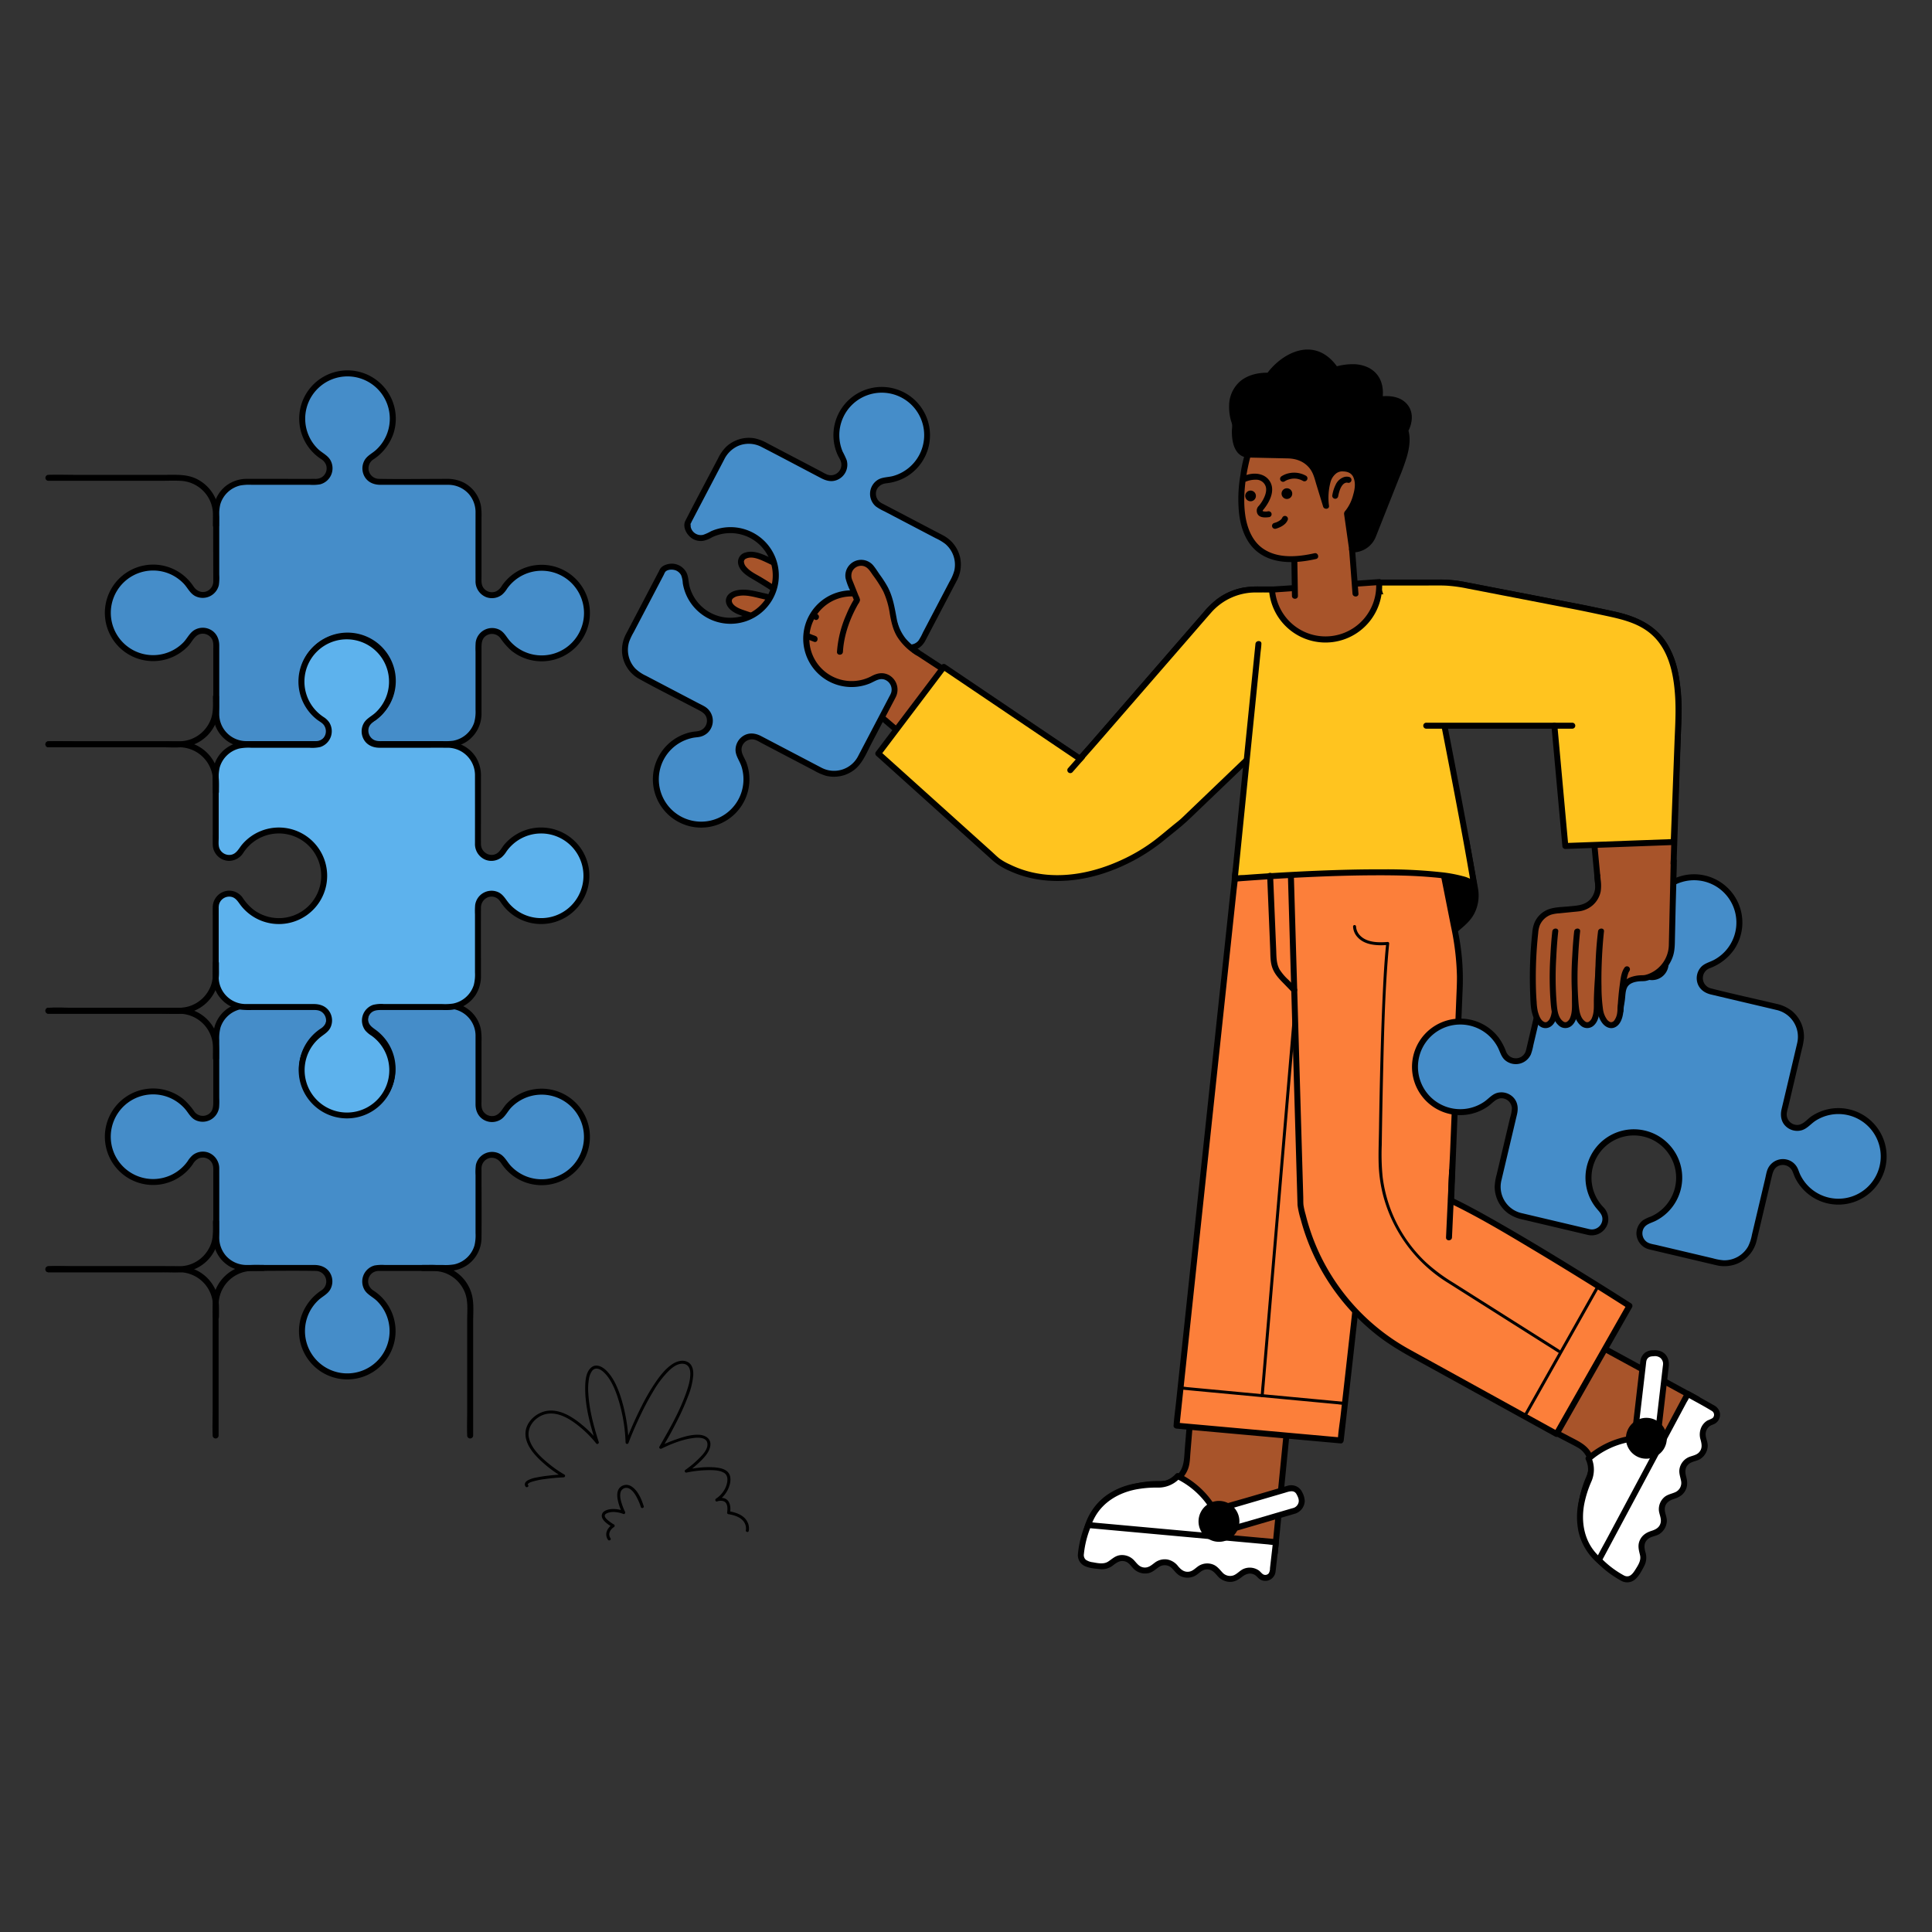 <svg id="Layer_1" data-name="Layer 1" xmlns="http://www.w3.org/2000/svg" width="1000" height="1000" viewBox="0 0 1000 1000"><rect x="0" y="0" width="1000" height="1000" fill="#333333" stroke="none"/><defs><style>.cls-1{fill:#a8542a;}.cls-2{fill:#fff;}.cls-3{fill:#fc7f3a;}.cls-4{fill:#ffc41f;}.cls-5{fill:#458dc9;}.cls-6{fill:#5db2ed;}</style></defs><path d="M387.544,792.406a7.175,7.175,0,0,0-.627-4.549c-1.723-3.601-5.912-5.032-9.577-5.627l.567.744c.364-2.757.158-6.369-2.936-7.43a6.685,6.685,0,0,0-4.191.096l.595,1.411a15.422,15.422,0,0,0,4.903-5.164c1.51-2.58,2.799-7.01.719-9.632-1.623-2.046-4.618-2.527-7.056-2.747a44.873,44.873,0,0,0-9.272.305c-1.909.226-3.822.499-5.705.89l.595,1.411a52.354,52.354,0,0,0,6.042-4.888c2.55-2.382,5.838-5.627,6.098-9.335.25-3.583-3.05-5.178-6.144-5.27-4.067-.121-8.211,1.2-11.997,2.551a77.777,77.777,0,0,0-7.958,3.307l1.056,1.056c2.864-4.645,5.488-9.458,7.938-14.332a125.109,125.109,0,0,0,5.473-12.282,37.562,37.562,0,0,0,2.761-11.164c.121-2.516-.384-5.456-2.82-6.753-2.657-1.414-5.795-.411-8.132,1.156-3.36,2.253-5.961,5.572-8.256,8.851a106.138,106.138,0,0,0-7.404,12.585c-1.985,3.879-3.818,7.835-5.537,11.839q-.909,2.116-1.774,4.25a17.53,17.53,0,0,0-.957,2.42,2.672,2.672,0,0,1-.119.312l1.516.205a88.351,88.351,0,0,0-4.24-24.135c-1.607-4.691-3.773-9.739-7.424-13.231-1.957-1.872-4.956-3.472-7.454-1.597-3.074,2.308-3.314,7.36-3.331,10.822-.048,9.608,2.635,19.273,5.535,28.346l1.29-.751a57.266,57.266,0,0,0-8.272-8.418c-4.706-3.946-10.756-7.935-17.18-7.527-6.022.382-12.191,5.505-12.289,11.818-.091,5.886,4.529,11.013,8.607,14.72a61.854,61.854,0,0,0,10.757,7.896l.39-1.438c-2.655.125-5.311.357-7.95.667-2.083.245-4.168.535-6.219.978a14.272,14.272,0,0,0-4.598,1.569c-1.102.696-1.788,1.897-.94,3.093.57.804,1.909.034,1.333-.779-.268-.378-.277-.434.078-.758a5.387,5.387,0,0,1,1.908-.936,36.423,36.423,0,0,1,6.597-1.387c3.242-.455,6.52-.749,9.79-.902a.778.778,0,0,0,.39-1.438,60.887,60.887,0,0,1-8.257-5.768c-4.129-3.384-8.748-7.708-10.06-13.093-1.455-5.973,3.646-11.62,9.388-12.576,5.991-.998,11.957,2.741,16.406,6.333a56.973,56.973,0,0,1,9.028,9.04c.484.618,1.513-.053,1.29-.751-2.579-8.068-4.865-16.451-5.39-24.942a31.588,31.588,0,0,1,.277-7.579,9.659,9.659,0,0,1,1.662-4.336c1.596-1.987,3.894-1.167,5.668.375,3.381,2.94,5.434,7.416,6.967,11.528a84.342,84.342,0,0,1,4.698,25.16.776.776,0,0,0,1.516.205c1.859-4.947,4.014-9.799,6.302-14.56a138.121,138.121,0,0,1,6.609-12.3,52.001,52.001,0,0,1,7.744-10.244c2.001-1.952,4.761-4.171,7.757-3.822,2.51.292,3.479,2.371,3.565,4.68.129,3.468-.977,6.984-2.099,10.222a106.661,106.661,0,0,1-5.051,11.84c-2.652,5.428-5.688,10.608-8.664,15.855-.05.087-.105.172-.157.257-.431.699.4,1.376,1.056,1.056,5.149-2.512,10.884-4.802,16.593-5.51,2.377-.295,6.668-.47,7.165,2.729.503,3.243-3.012,6.584-5.087,8.59a49.138,49.138,0,0,1-6.27,5.159.776.776,0,0,0,.595,1.411,57.937,57.937,0,0,1,11.882-1.256c2.447.008,5.322.092,7.484,1.388,2.636,1.58,1.826,5.43.737,7.77a13.638,13.638,0,0,1-4.883,5.623c-.709.447-.266,1.71.595,1.411a5.502,5.502,0,0,1,2.946-.22c2.676.615,2.509,3.937,2.228,6.065a.767.767,0,0,0,.567.744c3.243.526,7.153,1.661,8.655,4.917a5.942,5.942,0,0,1,.54,2.369,4.478,4.478,0,0,1-.068.99c-.221.967,1.267,1.38,1.489.41Z"/><path d="M333.187,779.61c-1.121-3.642-3.043-8.217-6.42-10.283a4.719,4.719,0,0,0-6.227.978c-1.532,2.033-1.099,4.958-.515,7.251a27.59,27.59,0,0,0,2.171,5.728l.872-1.134a15.311,15.311,0,0,0-5.517-1.091c-1.96-.017-5.348.509-5.977,2.786-.783,2.836,3.407,5.412,5.425,6.559v-1.333c-2.689,1.757-4.301,4.989-2.33,7.899.554.818,1.892.046,1.333-.779-1.48-2.185-.23-4.476,1.776-5.787a.781.781,0,0,0,0-1.333,19.35,19.35,0,0,1-2.279-1.525c-.806-.625-2.652-1.966-2.462-3.181.129-.825,1.37-1.238,2.024-1.44a9.041,9.041,0,0,1,3.479-.274,14.631,14.631,0,0,1,4.117.987c.675.274,1.146-.598.872-1.134a26.39,26.39,0,0,1-1.502-3.634c-.678-2.018-1.414-4.512-.759-6.626a3.102,3.102,0,0,1,4.721-1.585c1.866,1.143,3.072,3.292,4.02,5.197a27.667,27.667,0,0,1,1.69,4.164c.291.947,1.782.543,1.489-.41Z"/><path d="M758.926,435.02l4.585,25.182a18.718,18.718,0,0,1-6.292,17.615L744.86,488.322l-39.909-35.051"/><path d="M757.437,435.431l3.902,21.43c.719,3.947,1.396,7.69.192,11.679a17.558,17.558,0,0,1-5.438,8.215c-1.013.874-2.039,1.733-3.058,2.6l-9.266,7.876h2.183l-13.492-11.85-21.496-18.879-4.922-4.323c-1.488-1.307-3.68.869-2.183,2.183l13.492,11.85,21.496,18.879,4.922,4.323a1.592,1.592,0,0,0,2.183,0l8.225-6.991c3.56-3.026,7.204-5.838,9.231-10.209a20.422,20.422,0,0,0,1.771-11.237c-.138-1.061-.348-2.113-.54-3.165l-2.354-12.928-1.87-10.273c-.355-1.952-3.332-1.125-2.978.821Z"/><path class="cls-1" d="M817.299,690.89l61.215,33.343-45.492,84.166s-24.622-11.458-10.256-44.165a12.815,12.815,0,0,0-5.714-16.511c-7.494-3.954-14.762-7.747-14.762-7.747"/><path d="M816.519,692.223l20.793,11.325,32.864,17.9,7.558,4.117-.554-2.112-4.505,8.336-10.884,20.136L848.676,776.191l-11.391,21.075-3.737,6.915a26.643,26.643,0,0,0-1.779,3.291,1.198,1.198,0,0,1-.08.147l2.112-.554a14.147,14.147,0,0,1-1.312-.724c-.473-.286-.935-.588-1.388-.904-.26-.182-.517-.369-.771-.558-.202-.15-.324-.244-.732-.581a26.899,26.899,0,0,1-7.442-9.617,30.021,30.021,0,0,1-1.792-17.668,65.031,65.031,0,0,1,4.028-12.695,14.495,14.495,0,0,0-.329-11.327c-2.237-4.919-6.868-6.941-11.393-9.32q-4.798-2.521-9.602-5.03c-1.76-.918-3.323,1.746-1.558,2.666q4,2.087,7.994,4.185c2.359,1.238,4.761,2.419,7.079,3.731a11.195,11.195,0,0,1,4.042,3.865c2.159,3.511,2.041,7.463.465,11.158a54.755,54.755,0,0,0-3.76,12.274,33.617,33.617,0,0,0,1.652,18.546,29.48,29.48,0,0,0,7.662,10.755,24.261,24.261,0,0,0,5.599,3.909,1.575,1.575,0,0,0,2.112-.554l4.505-8.336,10.884-20.136,13.116-24.265,11.391-21.075c1.835-3.396,3.79-6.753,5.516-10.206.025-.05.053-.098.08-.147a1.568,1.568,0,0,0-.554-2.112L858.5,711.574l-32.864-17.9-7.558-4.117c-1.746-.951-3.306,1.714-1.558,2.666Z"/><path class="cls-2" d="M822.261,754.988a13.204,13.204,0,0,1,.145,10.974c-14.744,33.57,10.526,45.33,10.526,45.33l28.437-66.15-4.238-.587a43.82,43.82,0,0,0-34.87,10.433Z"/><path d="M820.928,755.767a11.906,11.906,0,0,1,1.017,5.899,19.345,19.345,0,0,1-1.776,5.656,55.332,55.332,0,0,0-3.058,9.941,37.313,37.313,0,0,0-.008,15.821,30.385,30.385,0,0,0,11.458,17.274,20.758,20.758,0,0,0,3.592,2.267,1.563,1.563,0,0,0,2.112-.554l9.614-22.365,15.317-35.63,3.506-8.155c.34-.79.176-2.116-.923-2.268-2.093-.29-4.188-.627-6.29-.838a45.365,45.365,0,0,0-34.32,11.081c-1.498,1.311.693,3.488,2.183,2.183a42.522,42.522,0,0,1,20.545-9.779c5.742-1.016,11.349-.461,17.061.33l-.923-2.268-9.614,22.365-15.317,35.63-3.506,8.155,2.112-.554a19.078,19.078,0,0,1-2.819-1.705c-.21-.147-.417-.298-.624-.45-.388-.286-.176-.123-.507-.39-.505-.406-1-.825-1.479-1.262a29.315,29.315,0,0,1-3.11-3.304c-5.557-6.919-6.813-16.155-5.085-24.764a56.016,56.016,0,0,1,3.478-10.946,15.47,15.47,0,0,0,.028-12.93C822.774,752.402,820.113,753.97,820.928,755.767Z"/><path class="cls-2" d="M839.821,816.817c4.888,2.587,7.325-2.307,9.971-7.164s-2.034-7.406.611-12.262,7.325-2.307,9.97-7.163-2.035-7.405.61-12.261,7.325-2.307,9.97-7.162-2.035-7.405.61-12.261,7.325-2.306,9.969-7.161-2.035-7.404.609-12.259a6.621,6.621,0,0,1,4.085-3.288,3.775,3.775,0,0,0,.609-6.853L873.558,721.48l-45.996,86.006A56.973,56.973,0,0,0,839.821,816.817Z"/><path d="M839.042,818.15a6.258,6.258,0,0,0,7.246-.628c2.087-1.751,3.384-4.385,4.648-6.743a9.451,9.451,0,0,0,.687-7.532c-.633-2.338-.793-4.646,1.151-6.467,1.663-1.559,4.242-1.581,6.139-2.772a8.414,8.414,0,0,0,3.842-6.693c.078-2.258-1.242-4.351-1.057-6.585.222-2.674,2.223-4.072,4.547-4.813,2.397-.765,4.476-1.765,5.845-3.991,1.477-2.403,1.405-4.904.695-7.527-.633-2.338-.801-4.638,1.15-6.466,1.662-1.557,4.242-1.581,6.138-2.771a8.41,8.41,0,0,0,3.842-6.692c.079-2.298-1.309-4.458-1.049-6.734a5.402,5.402,0,0,1,1.746-3.315c.944-.827,2.146-.989,3.186-1.628a5.383,5.383,0,0,0,2.293-6.011,6.029,6.029,0,0,0-3.196-3.54l-4.415-2.495-8.142-4.601a1.564,1.564,0,0,0-2.112.554l-4.582,8.568-11.001,20.57-13.245,24.766-11.503,21.509c-1.86,3.477-3.835,6.916-5.588,10.448-.024.049-.052.097-.078.145a1.589,1.589,0,0,0,.241,1.871,52.559,52.559,0,0,0,12.571,9.572c1.75.94,3.311-1.724,1.558-2.666a49.752,49.752,0,0,1-11.946-9.089l.241,1.871,4.582-8.568,11.001-20.57,13.245-24.766,11.503-21.509,3.778-7.064a27.64,27.64,0,0,0,1.81-3.384,1.176,1.176,0,0,1,.077-.145l-2.112.554c4.406,2.49,8.943,4.827,13.247,7.486a2.273,2.273,0,0,1,.347,3.741,23.939,23.939,0,0,1-2.595,1.198,8.061,8.061,0,0,0-2.97,3.106,8.976,8.976,0,0,0-.571,6.913c.627,2.36.992,4.52-.848,6.507-1.44,1.555-3.772,1.716-5.606,2.59a8.304,8.304,0,0,0-4.446,5.778c-.455,2.284.401,4.255.806,6.454a5.251,5.251,0,0,1-2.97,5.743c-1.972.9-4.075,1.154-5.77,2.633a8.31,8.31,0,0,0-2.772,6.791c.185,2.067,1.359,4.133.954,6.224-.499,2.578-2.472,3.661-4.743,4.385-2.72.868-4.911,2.234-6.11,4.943-1.159,2.619-.506,4.943.127,7.577.696,2.894-1,5.304-2.485,7.679-1.354,2.165-3.061,4.276-5.775,2.921C838.827,814.599,837.261,817.262,839.042,818.15Z"/><path class="cls-2" d="M857.64,746.536l4.685-40.279a5.514,5.514,0,0,0-6.577-5.79h0a4.658,4.658,0,0,0-5.165,4.088l-4.685,40.279Z"/><path d="M859.183,746.536l1.984-17.055,2.558-21.996c.358-3.078-.522-6.175-3.456-7.777a8.461,8.461,0,0,0-4.521-.785,6.782,6.782,0,0,0-4.077,1.089,6.533,6.533,0,0,0-2.664,4.826c-.787,6.533-1.521,13.073-2.281,19.609l-1.482,12.746c-.281,2.419-.677,4.855-.847,7.285-.008.119-.028.238-.042.357a1.536,1.536,0,0,0,1.133,1.489l11.741,1.702a1.598,1.598,0,0,0,1.899-1.078,1.554,1.554,0,0,0-1.078-1.899l-11.741-1.702,1.133,1.489,1.842-15.836,2.582-22.195c.081-.699.134-1.41.245-2.105a3.259,3.259,0,0,1,.554-1.401c.827-1.162,1.964-1.255,3.268-1.31a4.542,4.542,0,0,1,3.475.866,4.153,4.153,0,0,1,1.376,2.511,7.465,7.465,0,0,1-.111,1.816l-2.365,20.33-1.381,11.876c-.263,2.263-.64,4.545-.793,6.819-.007.11-.026.221-.038.331C855.867,748.506,858.956,748.49,859.183,746.536Z"/><circle cx="852.158" cy="744.457" r="9.042"/><path d="M849.544,754.715a10.752,10.752,0,0,0,11.376-4.321,10.584,10.584,0,1,0-11.376,4.321,1.545,1.545,0,0,0,.821-2.977,7.497,7.497,0,1,1,8.607-4.134,7.601,7.601,0,0,1-8.607,4.134C848.433,751.28,847.608,754.256,849.544,754.715Z"/><path class="cls-1" d="M666.676,734.478l-6.85,69.369-95.241-9.094s.956-27.14,36.676-26.657A12.815,12.815,0,0,0,614.24,756.4c.721-8.443,1.381-16.614,1.381-16.614"/><path d="M665.132,734.478l-2.327,23.563-3.677,37.242-.846,8.565,1.544-1.544-9.433-.901-22.786-2.176-27.458-2.622-23.848-2.277-7.825-.747a29.724,29.724,0,0,0-3.724-.356,1.324,1.324,0,0,1-.167-.016l1.544,1.544a2.793,2.793,0,0,1,.026-.384c.023-.13.027-.271.04-.403.008-.089.022-.177.031-.266.039-.366-.06.385-.001.003a29.153,29.153,0,0,1,.795-3.649,26.192,26.192,0,0,1,5.468-10.097,29.524,29.524,0,0,1,14.627-8.723,49.314,49.314,0,0,1,12.198-1.593,22.096,22.096,0,0,0,6.365-.633,14.705,14.705,0,0,0,5.473-3.12,14.35,14.35,0,0,0,3.788-5.618c.987-2.621.986-5.514,1.218-8.272q.513-6.106,1.008-12.214c.16-1.981-2.929-1.97-3.088,0q-.4,4.944-.814,9.886c-.39,4.674-.135,9.731-3.598,13.356a11.348,11.348,0,0,1-4.968,3.051c-2.134.633-4.324.43-6.521.502a51.572,51.572,0,0,0-12.166,1.754c-10.148,2.836-18.426,9.903-21.703,20.032a24.041,24.041,0,0,0-1.267,6.386,1.579,1.579,0,0,0,1.544,1.544l9.433.901,22.786,2.176,27.458,2.622,23.848,2.277,7.825.747c1.228.117,2.489.331,3.724.356.055.001.112.011.167.016.887.085,1.468-.78,1.544-1.544l2.327-23.563,3.677-37.242.846-8.565c.195-1.976-2.894-1.962-3.088,0Z"/><path class="cls-2" d="M609.58,764.028a13.204,13.204,0,0,1-10.05,4.41c-36.662-.496-37.643,27.36-37.643,27.36l72.003.408-1.111-4.131A43.82,43.82,0,0,0,609.58,764.028Z"/><path d="M608.488,762.937a12.04,12.04,0,0,1-4.473,3.151,15.755,15.755,0,0,1-5.858.802,59.071,59.071,0,0,0-10.525.966,36.981,36.981,0,0,0-14.875,6.079,30.414,30.414,0,0,0-11.697,17.36,22.61,22.61,0,0,0-.718,4.504,1.563,1.563,0,0,0,1.544,1.544l24.343.138,38.782.22,8.877.05a1.56,1.56,0,0,0,1.489-1.954,66.077,66.077,0,0,0-4.465-12.866,45.03,45.03,0,0,0-11.75-14.593,45.518,45.518,0,0,0-8.803-5.642c-1.78-.863-3.348,1.798-1.558,2.666A42.282,42.282,0,0,1,630.703,790.5c.645,2.014,1.147,4.076,1.696,6.117l1.489-1.954-24.343-.138-38.782-.22-8.877-.05,1.544,1.544c.011-.304.049-.606.079-.909.037-.381.025-.198.011-.108.029-.193.057-.386.088-.578q.115-.701.269-1.395a26.988,26.988,0,0,1,2.756-7.417c4.34-7.951,12.286-12.613,21.049-14.407a56.565,56.565,0,0,1,11.65-1.004,15.111,15.111,0,0,0,11.34-4.861C612.013,763.658,609.835,761.469,608.488,762.937Z"/><path class="cls-3" d="M639.646,450.088,608.971,737.91l84.984,7.66S717.56,540.278,718.258,508.54s-15.205-79.757-15.205-79.757"/><path d="M638.102,450.088l-.822,7.711-2.236,20.983L631.75,509.683l-4.032,37.834-4.4,41.287L618.86,630.638l-4.157,39.006-3.512,32.953-2.516,23.609c-.398,3.732-.945,7.481-1.196,11.226-.011.159-.034.319-.051.478-.094.881.787,1.476,1.544,1.544l28.711,2.588,45.765,4.125,10.508.947c.897.081,1.456-.778,1.544-1.544q.484-4.209.963-8.419,1.284-11.267,2.554-22.536,1.844-16.36,3.661-32.723,2.139-19.267,4.235-38.539,2.194-20.192,4.321-40.392,2.003-19.076,3.905-38.162c1.05-10.612,2.07-21.227,2.988-31.851.619-7.163,1.242-14.335,1.573-21.519.671-14.543-1.675-29.158-4.636-43.353a389.107,389.107,0,0,0-9.881-37.714c-.21-.664-.42-1.329-.639-1.99-.621-1.878-3.604-1.073-2.977.821,2.998,9.061,5.501,18.312,7.767,27.579,4.085,16.704,7.695,34.092,7.39,51.371-.111,6.265-.669,12.532-1.177,18.774-.806,9.897-1.734,19.784-2.691,29.668q-1.794,18.53-3.734,37.044-2.09,20.122-4.268,40.235-2.123,19.674-4.3,39.343-1.893,17.122-3.817,34.24-1.425,12.68-2.866,25.358c-.461,4.05-1.185,8.162-1.397,12.236-.009.177-.041.355-.061.53l1.544-1.544-28.711-2.588-45.765-4.125-10.508-.947,1.544,1.544.822-7.711,2.236-20.983,3.293-30.901,4.032-37.834,4.4-41.287,4.458-41.834,4.157-39.006,3.512-32.953,2.516-23.609c.398-3.732.945-7.481,1.196-11.226.011-.159.034-.319.051-.478.21-1.974-2.879-1.959-3.088,0Z"/><path class="cls-3" d="M668.181,453.842l4.965,169.984A111.186,111.186,0,0,0,728.518,699.65l77.157,42.569,37.733-66.3s-63.696-40.794-92.321-54.518l4.476-110.558a114.51,114.51,0,0,0-2.097-26.926l-7.679-38.689L662.885,422.05"/><path d="M666.637,453.842l.398,13.616.985,33.71,1.254,42.941,1.221,41.811.871,29.832.206,7.064c.01.333,0,.675.029,1.007a46.292,46.292,0,0,0,1.69,7.476q1.049,3.946,2.387,7.807a113.407,113.407,0,0,0,37.817,52.529c8.163,6.288,17.258,11.011,26.244,15.969l36.153,19.947,27.518,15.182,1.483.818a1.569,1.569,0,0,0,2.112-.554l12.798-22.488,20.233-35.552,4.701-8.261a1.576,1.576,0,0,0-.554-2.112q-11.549-7.395-23.22-14.598c-15.254-9.461-30.598-18.796-46.2-27.673-7.52-4.279-15.098-8.498-22.9-12.247l.765,1.333.869-21.454,1.794-44.312,1.527-37.721q.142-3.506.284-7.011a122.752,122.752,0,0,0-2.425-28.778l-7.201-36.279-.204-1.028a1.529,1.529,0,0,0-1.078-1.078l-28.122-7.863L673.592,423.44l-10.297-2.879a1.545,1.545,0,0,0-.821,2.977l28.122,7.863,44.483,12.437,10.297,2.879-1.078-1.078,6.799,34.256a135.802,135.802,0,0,1,3.012,25.41c.028,3.392-.14,6.78-.278,10.168L752.42,550.343,750.601,595.26c-.347,8.561-1.027,17.182-1.043,25.752,0,.13-.01.26-.016.39a1.511,1.511,0,0,0,.765,1.333c15.011,7.212,29.376,15.848,43.653,24.394q20.401,12.212,40.491,24.936,4.095,2.584,8.177,5.188l-.554-2.112-12.798,22.488-20.233,35.552-4.701,8.261,2.112-.554-20.087-11.082-36.984-20.405q-10.043-5.541-20.087-11.082A110.483,110.483,0,0,1,684.47,651.95a108.525,108.525,0,0,1-6.425-15.479q-1.272-3.886-2.255-7.859a37.574,37.574,0,0,1-1.101-4.824c-.151-1.413-.084-2.885-.126-4.303l-.751-25.716L672.65,553.958l-1.269-43.427L670.313,473.96l-.562-19.241-.026-.876c-.058-1.983-3.146-1.991-3.088,0Z"/><path class="cls-2" d="M559.483,804.296c-.477,5.51,4.98,5.847,10.483,6.391s6.027-4.76,11.531-4.216,4.979,5.847,10.482,6.391,6.026-4.76,11.529-4.216,4.979,5.847,10.482,6.39,6.026-4.76,11.529-4.216,4.978,5.847,10.48,6.39,6.026-4.76,11.527-4.217a6.621,6.621,0,0,1,4.62,2.48,3.775,3.775,0,0,0,6.548-2.11l1.735-15.151L563.298,789.37A56.974,56.974,0,0,0,559.483,804.296Z"/><path d="M557.939,804.296a6.157,6.157,0,0,0,3.273,6.161c2.404,1.238,5.234,1.428,7.878,1.688a9.196,9.196,0,0,0,7.028-1.924c1.893-1.454,3.601-2.716,6.125-2.058,2.182.569,3.21,2.638,4.767,4.069a8.458,8.458,0,0,0,7.302,2.057c2.33-.43,3.814-2.115,5.73-3.317a5.209,5.209,0,0,1,6.255.483c1.68,1.544,2.788,3.487,4.964,4.444a8.367,8.367,0,0,0,7.541-.396c1.786-1.049,3.216-2.914,5.39-3.159,2.615-.295,4.155,1.232,5.721,3.045a8.869,8.869,0,0,0,6.44,3.389c2.584.136,4.55-1.062,6.503-2.588,1.921-1.501,4.188-2.367,6.521-1.07,1.129.627,1.797,1.788,2.912,2.436a5.351,5.351,0,0,0,3.83.566,5.411,5.411,0,0,0,4.127-4.81c.142-1.137.261-2.276.391-3.414l1.251-10.926.087-.764c.101-.881-.793-1.476-1.544-1.544l-9.676-.881-23.23-2.115-27.97-2.546-24.291-2.211-7.978-.726c-1.261-.115-2.554-.327-3.822-.348-.054-.001-.11-.01-.164-.015A1.578,1.578,0,0,0,561.81,788.96a52.519,52.519,0,0,0-3.871,15.336c-.185,1.978,2.904,1.965,3.088,0a49.986,49.986,0,0,1,3.76-14.515l-1.489,1.133,9.676.881,23.23,2.115,27.97,2.546,24.291,2.211,7.978.726a30.828,30.828,0,0,0,3.822.348,1.331,1.331,0,0,1,.164.015l-1.544-1.544-.952,8.316-.591,5.164a4.752,4.752,0,0,1-.658,2.662,2.295,2.295,0,0,1-2.439.719c-1.03-.331-1.775-1.552-2.647-2.183a8.289,8.289,0,0,0-7.895-.855c-1.904.811-3.228,2.552-5.129,3.331a5.331,5.331,0,0,1-5.895-1.503c-1.511-1.606-2.724-3.288-4.876-4.099a8.338,8.338,0,0,0-7.202.649c-1.681,1.023-3.061,2.759-5.099,3.073-2.496.385-4.154-.979-5.66-2.738a9.204,9.204,0,0,0-5.572-3.55,8.547,8.547,0,0,0-6.712,1.759c-1.736,1.31-3.238,2.65-5.578,2.36-2.258-.28-3.391-1.943-4.807-3.5a8.508,8.508,0,0,0-7.306-2.876c-2.634.289-4.222,1.989-6.325,3.349-2.296,1.485-5.375.798-7.915.334a8.063,8.063,0,0,1-3.632-1.306,3.312,3.312,0,0,1-.968-3.023C561.156,802.312,558.068,802.32,557.939,804.296Z"/><path class="cls-2" d="M631.151,793.316l38.921-11.383a5.514,5.514,0,0,0,2.769-8.313h0a4.658,4.658,0,0,0-5.778-3.163L628.142,781.84Z"/><path d="M631.561,794.805l16.125-4.716,21.375-6.252c.472-.138.951-.261,1.418-.415a7.148,7.148,0,0,0,4.853-6.388,10.21,10.21,0,0,0-1.323-4.656,6.162,6.162,0,0,0-3.283-3.172,6.665,6.665,0,0,0-4.498-.115c-6.394,1.839-12.771,3.735-19.157,5.603-6.327,1.85-12.71,3.57-18.996,5.556-.114.036-.23.067-.345.101a1.571,1.571,0,0,0-1.078,1.899l3.009,11.476a1.545,1.545,0,0,0,2.978-.821L629.631,781.43l-1.078,1.899,14.951-4.373,21.494-6.286c2.066-.604,4.768-1.752,6.116.781.68,1.278,1.384,2.718,1.033,4.197a4.058,4.058,0,0,1-2.237,2.715,12.235,12.235,0,0,1-1.346.403l-19.796,5.79c-5.897,1.725-11.85,3.321-17.706,5.178-.106.034-.213.062-.32.093C628.837,792.384,629.647,795.365,631.561,794.805Z"/><circle cx="630.929" cy="787.458" r="9.042"/><path d="M620.506,789.256a10.579,10.579,0,1,0,6.825-11.749,10.637,10.637,0,0,0-6.825,11.749,1.554,1.554,0,0,0,1.899,1.078,1.585,1.585,0,0,0,1.078-1.899,7.514,7.514,0,1,1,7.097,6.516,7.576,7.576,0,0,1-7.097-6.516,1.556,1.556,0,0,0-1.899-1.078A1.58,1.58,0,0,0,620.506,789.256Z"/><path d="M695.918,725.617l-8.5-.798-20.285-1.904L642.472,720.6l-21.229-1.993-7.072-.664a27.927,27.927,0,0,0-3.325-.312,1.232,1.232,0,0,1-.149-.014c-.989-.093-.982,1.452,0,1.544l8.5.798,20.285,1.904,24.661,2.315,21.229,1.993,7.072.664a27.948,27.948,0,0,0,3.325.312,1.253,1.253,0,0,1,.149.014c.989.093.982-1.452,0-1.544Z"/><path d="M750.073,605.922l-1.415,30.258-.202,4.326c-.093,1.986,2.995,1.982,3.088,0l1.415-30.258.202-4.326c.093-1.986-2.995-1.982-3.088,0Z"/><path d="M789.817,733.492l12.921-22.9L823.17,674.381l4.688-8.309a.772.772,0,0,0-1.333-.779l-12.921,22.9-20.431,36.211-4.688,8.309a.772.772,0,0,0,1.333.779Z"/><path d="M731.205,349.936c3.974-.92,5.544-10.775,5.291-22.189l-18.416,7.76C720.948,344.911,726.992,350.911,731.205,349.936Z"/><path d="M731.615,351.425c3.289-.857,4.544-4.895,5.212-7.804a65.289,65.289,0,0,0,1.212-15.873c-.018-.891-.992-1.894-1.954-1.489l-16.123,6.793-2.293.966a1.579,1.579,0,0,0-1.078,1.899,29.831,29.831,0,0,0,6.646,11.986c2.159,2.229,5.145,4.195,8.379,3.521,1.944-.405,1.121-3.382-.821-2.977a4.073,4.073,0,0,1-2.52-.509,11.872,11.872,0,0,1-3.232-2.621,26.977,26.977,0,0,1-5.473-10.221L718.49,336.996l16.123-6.793,2.293-.966-1.954-1.489a65.747,65.747,0,0,1-.913,14.173,17.635,17.635,0,0,1-1.427,4.612,5.564,5.564,0,0,1-.907,1.357,2.241,2.241,0,0,1-.446.371c-.316.2-.105.093-.465.187A1.545,1.545,0,0,0,731.615,351.425Z"/><path class="cls-1" d="M656.86,375.62l-58.359,50.797-12.658,10.352c-17.24,13.71-30.465,12.975-60.105-6.255l-80.801-69.048,19.385-30.69,94.688,61.984,4.521-5.047,62.236-71.679a31.699,31.699,0,0,1,23.936-10.917h16.55"/><path d="M655.768,374.528l-12.291,10.698-24.8,21.587-19.204,16.715c-4.575,3.982-9.339,7.746-14.034,11.586a44.573,44.573,0,0,1-13.322,7.972,29.21,29.21,0,0,1-17.057.374c-8.026-2.08-15.45-6.203-22.491-10.475a54.858,54.858,0,0,1-7.438-5.015L509.28,414.426l-24.846-21.232L460.33,372.595l-13.657-11.671-.645-.551.241,1.871,16.979-26.881,2.405-3.808-2.112.554,9.45,6.186,22.582,14.783,27.309,17.877,23.701,15.515c3.805,2.491,7.541,5.241,11.482,7.516.057.033.11.072.165.108a1.554,1.554,0,0,0,1.871-.241c3.599-4.018,7.146-8.07,10.683-12.143l21.361-24.602,23.411-26.963c3.765-4.337,7.509-8.693,11.296-13.01A30.603,30.603,0,0,1,649.849,306.66c4.946-.011,9.893,0,14.839,0h1.565a1.545,1.545,0,0,0,0-3.088H651.927a46.681,46.681,0,0,0-8.072.525,32.843,32.843,0,0,0-13.41,5.629,44.227,44.227,0,0,0-7.512,7.222l-6.841,7.879L593.393,350.97,570.79,377.003c-3.605,4.152-7.19,8.322-10.859,12.418l-2.013,2.247,1.871-.241-9.45-6.186L527.756,370.458,500.447,352.581l-23.701-15.515c-3.805-2.491-7.541-5.241-11.482-7.516-.057-.033-.11-.072-.165-.108a1.568,1.568,0,0,0-2.112.554l-16.979,26.881-2.405,3.808a1.555,1.555,0,0,0,.241,1.871l9.835,8.404,22.726,19.421,25.699,21.961,18.751,16.024c1.224,1.046,2.432,2.116,3.675,3.14a64.133,64.133,0,0,0,8.205,5.18,117.591,117.591,0,0,0,12.014,6.322c6.155,2.741,12.801,4.899,19.619,4.65a33.726,33.726,0,0,0,16.757-5.609,117.995,117.995,0,0,0,11.276-8.661c2.46-2.012,4.966-3.979,7.38-6.046,4.959-4.245,9.849-8.573,14.773-12.858l25.261-21.988,17.245-15.01.89-.775c1.502-1.307-.69-3.483-2.183-2.183Z"/><path class="cls-4" d="M669.725,369.959l-57.33,54.914-12.658,10.352c-17.24,13.71-53.73,29.614-83.37,10.383l-61.755-55.579,33.895-44.844,70.501,47.574,4.521-5.047,62.236-71.679a31.699,31.699,0,0,1,23.936-10.917h16.55"/><path d="M668.634,368.867l-10.311,9.877L636.64,399.512,616.767,418.548l-4.933,4.725c-1.441,1.38-3.061,2.577-4.603,3.839-3.033,2.48-6.019,5.033-9.113,7.436a90.621,90.621,0,0,1-17.145,10.346c-14.206,6.66-30.671,10.187-46.215,6.755a52.873,52.873,0,0,1-11.98-4.172,29.86,29.86,0,0,1-5.554-3.173c-1.464-1.186-2.82-2.538-4.22-3.798L493.763,423.19,470.68,402.416l-14.268-12.841-.707-.637.241,1.871,11.471-15.176,18.262-24.161,4.163-5.507-2.112.554,23.945,16.158,37.88,25.561,8.676,5.854a1.552,1.552,0,0,0,1.871-.241c3.599-4.018,7.146-8.07,10.683-12.143l21.361-24.602,23.411-26.963c3.765-4.337,7.509-8.693,11.296-13.01A30.603,30.603,0,0,1,649.849,306.66c4.946-.011,9.893,0,14.839,0h1.565a1.545,1.545,0,0,0,0-3.088H651.927a46.681,46.681,0,0,0-8.072.525,32.843,32.843,0,0,0-13.41,5.629,44.227,44.227,0,0,0-7.512,7.222l-6.841,7.879L593.393,350.97,570.79,377.003c-3.605,4.152-7.19,8.322-10.859,12.418l-2.013,2.247,1.871-.241-23.945-16.158-37.88-25.561-8.676-5.854a1.581,1.581,0,0,0-2.112.554L475.704,359.582l-18.262,24.161L453.28,389.25a1.543,1.543,0,0,0,.241,1.871l10.39,9.351L486.254,420.58l21.342,19.208,6.264,5.637a33.612,33.612,0,0,0,8.65,5.334c15.278,7.032,32.64,6.447,48.413,1.387A97.648,97.648,0,0,0,602.916,434.61c4.304-3.519,8.74-6.891,12.756-10.738L632.84,407.427l22.711-21.754L670.1,371.738l.717-.687c1.438-1.377-.748-3.559-2.183-2.183Z"/><path class="cls-4" d="M666.253,304.929l53.438,1.237c8.144-.574,12.636,2.493,16.974,14.198,0,0,19.806,98.176,26.284,137.591-13.202-12.36-123.845-3.139-123.845-3.139l12.252-121.523"/><path d="M666.253,306.473l35.439.82,16.928.392c2.177.05,4.342-.19,6.478.386,4.336,1.168,6.777,5.158,8.555,8.995a21.864,21.864,0,0,1,1.765,4.907q.465,2.312.929,4.625,1.778,8.867,3.539,17.736,5.442,27.397,10.729,54.825c3.466,18.046,6.915,36.101,10.009,54.215q.426,2.495.838,4.993l2.58-1.502a16.846,16.846,0,0,0-6.909-3.363,71.451,71.451,0,0,0-11.041-2.034,260.702,260.702,0,0,0-30.314-1.495c-11.397-.051-22.795.254-34.182.729q-14.326.598-28.634,1.56-4.621.307-9.24.651a31.689,31.689,0,0,0-4.429.344,1.405,1.405,0,0,1-.188.015l1.544,1.544,1.217-12.071,2.923-28.994,3.538-35.089,3.061-30.357,1.016-10.073c.158-1.562.421-3.153.476-4.723.003-.072.015-.144.022-.216.199-1.975-2.89-1.962-3.088,0l-1.217,12.071-2.923,28.994-3.538,35.089-3.061,30.357L638.06,449.877c-.158,1.562-.421,3.153-.476,4.723-.003.072-.015.144-.022.216a1.548,1.548,0,0,0,1.544,1.544c3.676-.306,7.357-.567,11.037-.821q13.418-.924,26.855-1.548c11.228-.518,22.467-.876,33.708-.93,10.391-.05,20.821.093,31.175,1.046a93.497,93.497,0,0,1,11.623,1.67,38.972,38.972,0,0,1,4.46,1.22c.292.101.581.21.87.32.147.056.293.116.438.176-.374-.156.156.071.254.117a14.093,14.093,0,0,1,1.451.775c.208.131.409.27.608.414-.392-.286.155.137.274.246a1.558,1.558,0,0,0,2.58-1.502c-2.886-17.543-6.224-35.015-9.558-52.477q-5.452-28.559-11.128-57.074-1.957-9.871-3.932-19.739c-.547-2.733-.946-5.553-1.656-8.249a30.83,30.83,0,0,0-2.626-6.089,20.839,20.839,0,0,0-4.287-5.874c-3.33-3.015-7.252-3.499-11.561-3.421-4.027.073-8.088-.187-12.114-.281l-40.473-.937-.852-.02c-1.988-.046-1.987,3.042,0,3.088Z"/><path class="cls-1" d="M752.065,365.327l66.507,1.348,10.649,112.67,36.078-4.002,3.537-106.226c.048-34.666-11.146-45.954-32.617-50.871l-15.988-3.432L757.266,302.621a60.69,60.69,0,0,0-11.538-1.107l-.868,8.749"/><path d="M752.065,366.871l22.457.455,35.81.726,8.241.167-1.544-1.544,1.063,11.244,2.54,26.871,3.071,32.495,2.666,28.202c.43,4.553.805,9.115,1.291,13.662.007.065.012.131.018.196.072.758.652,1.643,1.544,1.544l31.601-3.506,4.477-.497a1.588,1.588,0,0,0,1.544-1.544l.416-12.507.972-29.198,1.108-33.29.838-25.181a128.648,128.648,0,0,0-.862-22.646,50.941,50.941,0,0,0-5.794-18.279,32.554,32.554,0,0,0-10.851-11.28c-8.405-5.308-18.555-6.745-28.099-8.794-5.063-1.087-10.149-2.048-15.233-3.032l-31.712-6.141q-9.935-1.924-19.871-3.848a65.158,65.158,0,0,0-12.029-1.177,1.583,1.583,0,0,0-1.544,1.544l-.868,8.749c-.196,1.976,2.893,1.962,3.088,0l.868-8.749-1.544,1.544c8.133.032,16.163,2.027,24.114,3.567l31.621,6.123c6.116,1.184,12.248,2.308,18.352,3.554,3.885.793,7.755,1.665,11.631,2.497a87.891,87.891,0,0,1,12.705,3.397,33.401,33.401,0,0,1,12.612,8.067,34.562,34.562,0,0,1,7.738,14.328c2.571,8.888,2.997,18.317,2.691,27.52l-.722,21.672-1.08,32.441-1.029,30.903-.579,17.395-.027.823,1.544-1.544-31.601,3.506-4.477.497,1.544,1.544-1.063-11.245-2.54-26.871-3.071-32.495-2.666-28.201c-.43-4.553-.805-9.115-1.291-13.662-.007-.065-.012-.131-.018-.196a1.583,1.583,0,0,0-1.544-1.544l-22.457-.455-35.81-.726-8.24-.167c-1.988-.04-1.988,3.047,0,3.088Z"/><path class="cls-4" d="M738.17,375.62h66.386l5.661,62.269,56.094-2.058.815-21.524,1.71-45.19c.048-34.666-11.146-45.954-32.617-50.871l-15.988-3.432L757.266,302.621a60.69,60.69,0,0,0-11.538-1.107H713.983"/><path d="M738.17,377.164h66.386l-1.544-1.544,1.919,21.111,3.044,33.48.698,7.678a1.572,1.572,0,0,0,1.544,1.544l18.957-.696,30.21-1.109,6.926-.254a1.577,1.577,0,0,0,1.544-1.544L868.67,414.3l.836-22.09c.29-7.674.684-15.351.872-23.029a92.378,92.378,0,0,0-1.96-21.69,42.828,42.828,0,0,0-6.689-16.029c-6.038-8.365-15.559-12.62-25.395-14.769-5.885-1.286-11.768-2.609-17.682-3.754l-24.725-4.788-29.224-5.659q-3.391-.657-6.782-1.313a73.242,73.242,0,0,0-13.916-1.209H713.983a1.545,1.545,0,0,0,0,3.088h24.316c3.358,0,6.734-.088,10.09.059a76.145,76.145,0,0,1,11.159,1.514L784.91,309.542l28.596,5.537c5.228,1.012,10.428,2.106,15.636,3.224,8.861,1.902,18.155,3.683,25.27,9.73,9.32,7.921,11.874,20.656,12.622,32.298.528,8.209-.03,16.414-.341,24.621l-1.042,27.521-.76,20.087-.124,3.271,1.544-1.544-18.957.696-30.21,1.109-6.926.254,1.544,1.544-1.919-21.111-3.044-33.48L806.1,375.62a1.578,1.578,0,0,0-1.544-1.544H738.17a1.545,1.545,0,0,0,0,3.088Z"/><path class="cls-1" d="M713.801,301.285a27.782,27.782,0,1,1-55.426,3.909Z"/><path d="M712.257,301.285a26.242,26.242,0,0,1-52.338,3.909l-1.544,1.544,18.772-1.324,29.782-2.1,6.871-.484c1.971-.139,1.986-3.228,0-3.088l-18.772,1.324-29.783,2.1-6.871.484a1.564,1.564,0,0,0-1.544,1.544,29.314,29.314,0,0,0,53.001,15.244,29.359,29.359,0,0,0,5.513-19.153C715.218,299.312,712.129,299.298,712.257,301.285Z"/><polyline class="cls-1" points="701.589 307.263 698.913 272.325 669.886 285.419 670.253 308.435"/><path d="M703.132,307.263,700.79,276.668l-.333-4.343a1.569,1.569,0,0,0-2.323-1.333L672.666,282.48l-3.559,1.605a1.512,1.512,0,0,0-.765,1.333l.32,20.092.047,2.924c.032,1.985,3.119,1.991,3.088,0l-.32-20.092-.046-2.924-.765,1.333,25.468-11.488,3.559-1.606-2.323-1.333,2.343,30.595.333,4.343c.151,1.969,3.24,1.985,3.088,0Z"/><path class="cls-1" d="M699.848,284.387c16.345-14.167,10.358-27.201,10.75-36.92.228-5.644-7.856-17.416-7.856-17.416l-46.615-10.354-10.224,15.599s-19.552,64.934,34.873,52.546"/><path d="M700.94,285.479c4.874-4.266,8.992-9.5,10.814-15.801,1.34-4.634,1.274-9.445.853-14.204-.181-2.056-.415-4.111-.471-6.175a20.739,20.739,0,0,0-.679-5.913,53.238,53.238,0,0,0-6.174-12.269c-.528-.832-1.149-2.2-2.132-2.555a8.884,8.884,0,0,0-1.077-.239l-6.808-1.512-22.973-5.103-15.757-3.5a1.602,1.602,0,0,0-1.744.71l-5.862,8.945-3.539,5.4a8.106,8.106,0,0,0-1,1.698,62.508,62.508,0,0,0-2.314,10.688,72.579,72.579,0,0,0-.68,20.653c.915,7.024,3.397,14.242,8.978,18.935,7.263,6.107,17.235,6.412,26.19,4.992,1.55-.246,3.09-.552,4.621-.897,1.938-.437,1.118-3.414-.821-2.977-8.644,1.949-18.909,2.882-26.555-2.353-5.413-3.706-8.059-10.06-9.149-16.559a55.211,55.211,0,0,1-.614-10.098c.04-1.685.139-3.368.288-5.047.135-1.52.339-3.243.511-4.443a110.746,110.746,0,0,1,2.434-11.762,2.806,2.806,0,0,0,.095-.331c.01-.08-.324.502-.008.114A45.791,45.791,0,0,0,649.907,232l7.052-10.759.501-.764-1.744.71,15.757,3.5,25.107,5.577,5.752,1.278-.923-.71c1.345,1.962,2.58,4.009,3.736,6.087,1.672,3.006,3.871,6.702,3.913,10.248.087,7.164,1.751,14.498-.24,21.542-1.658,5.867-5.542,10.631-10.062,14.588-1.498,1.311.693,3.488,2.183,2.183Z"/><path d="M664.883,249.177a6.894,6.894,0,0,1,.841-.482c.141-.071.285-.137.428-.203.208-.097.073-.03-.056.021.098-.038.194-.079.292-.116a11.432,11.432,0,0,1,1.31-.411q.359-.089.723-.155c.03-.005.486-.076.151-.031.121-.016.243-.028.365-.04a10.537,10.537,0,0,1,1.806-.012,3.97,3.97,0,0,1,.691.093q.489.093.969.231a9.96,9.96,0,0,1,2.027.852,1.544,1.544,0,0,0,1.558-2.666,12.565,12.565,0,0,0-8.855-1.309,11.027,11.027,0,0,0-3.809,1.563,1.584,1.584,0,0,0-.554,2.112,1.557,1.557,0,0,0,2.112.554Z"/><path d="M645.125,249.18c.297-.144-.352.115.11-.046.377-.132.751-.264,1.137-.369a13.53,13.53,0,0,1,3.867-.467,5.128,5.128,0,0,1,4.902,3.554c.623,2.055-.177,4.407-1.103,6.253a19,19,0,0,1-2.425,3.68,3.513,3.513,0,0,0-1.091,1.991,4.185,4.185,0,0,0,.095,1.528c.768,2.837,4.136,2.664,6.429,2.345a1.553,1.553,0,0,0,1.078-1.899,1.585,1.585,0,0,0-1.899-1.078,5.538,5.538,0,0,1-2.534-.067c-.088-.038-.094-.075-.102-.096.005.015-.013-.059-.011-.091.006-.128-.004-.362.007-.431l-.397.681c3.495-3.929,7.37-10.595,3.96-15.733-2.931-4.415-9.153-4.572-13.582-2.42-1.787.868-.223,3.532,1.558,2.666Z"/><circle cx="647.286" cy="256.687" r="1.997"/><path d="M646.061,256.733c-.001-.065-.024-.22.013-.276l-.012.098q.009-.053.021-.106t.026-.104c.015-.051.033-.101.05-.151.036-.109-.024.021-.017.039-.017-.044.13-.231.155-.273.085-.145-.087.084-.012.01.03-.03.056-.067.085-.098.034-.036.145-.179.189-.178-.027-.001-.124.085-.032.026.044-.028.086-.059.132-.085q.045-.027.092-.051t.095-.046q-.144.058-.062.027c.086-.018.169-.058.256-.078.028-.007.108-.037.133-.026-.086-.038-.132.014-.014.006a2.025,2.025,0,0,1,.278.001c.106.008.086.057-.016-.005a.831.831,0,0,0,.158.034.709.709,0,0,1,.252.083l-.088-.036q.047.022.094.047c.031.016.061.034.091.051a.924.924,0,0,0,.109.071c.094.039-.134-.121-.011-.01.078.07.15.143.223.218.1.104-.017-.032-.023-.035.031.017.07.099.088.129.027.042.137.188.125.231,0-.001-.064-.183-.018-.038.016.051.035.101.049.153.01.035.018.07.026.104s.014.071.02.107q-.019-.159-.011-.069c.003.084.01.166.008.25a.487.487,0,0,1-.012.165c.043-.07.025-.133.003-.045-.023.086-.04.173-.07.258l-.018.05q-.046.118.017-.039c.009.02-.063.124-.072.14-.021.038-.047.074-.068.111-.034.059-.042.139.014-.009a.783.783,0,0,1-.174.192,1.043,1.043,0,0,0-.096.087c-.063.08.152-.099.012-.009-.089.057-.178.108-.27.16-.082.046-.005.037.04-.014a.468.468,0,0,1-.151.053c-.078.024-.157.038-.236.056-.111.026.196-.007.015-.003-.046.001-.093.005-.139.006s-.092,0-.139-.003c-.036-.002-.073-.005-.109-.01l.098.012c-.034.03-.26-.062-.311-.079-.03-.01-.148-.086-.055-.019.1.072-.072-.041-.096-.054-.03-.017-.06-.035-.089-.054s-.058-.038-.086-.058q.13.104.033.025c-.064-.059-.129-.115-.188-.179l-.035-.039q-.08-.096.023.035a.544.544,0,0,1-.088-.129q-.042-.067-.078-.136l-.024-.047q-.053-.115.014.04c-.053-.046-.08-.244-.093-.307a.59.59,0,0,0-.02-.107q.021.172.008.042c-.003-.037-.005-.074-.006-.111a.772.772,0,0,0-1.544,0,2.822,2.822,0,0,0,1.89,2.58,2.764,2.764,0,0,0,3.004-.857,2.767,2.767,0,1,0-4.894-1.722.772.772,0,0,0,1.544,0Z"/><circle cx="666.092" cy="255.499" r="1.997"/><path d="M664.867,255.544c0-.065-.024-.22.013-.276l-.012.098q.009-.053.021-.106t.026-.104c.015-.051.033-.101.05-.151.036-.109-.024.021-.017.039-.017-.044.13-.231.155-.273.085-.145-.087.084-.012.01.03-.03.056-.067.085-.098.034-.036.145-.179.189-.178-.027-.001-.124.085-.032.026.044-.028.086-.059.132-.085q.045-.027.092-.051t.095-.046q-.144.058-.062.027c.086-.018.169-.058.256-.078.028-.006.108-.037.133-.026-.086-.038-.132.014-.014.006a2.026,2.026,0,0,1,.278.001c.106.008.086.057-.016-.005a.823.823,0,0,0,.158.034.709.709,0,0,1,.252.083l-.088-.036q.048.022.094.047t.091.052a.935.935,0,0,0,.109.071c.094.039-.134-.121-.011-.01.078.07.149.143.223.218.1.104-.017-.032-.023-.035.031.017.07.099.088.129.027.042.137.189.125.231,0-.001-.064-.183-.018-.038.016.051.034.101.049.153q.014.052.026.104t.02.107q-.019-.159-.011-.069c.003.084.01.166.008.25a.487.487,0,0,1-.012.165c.043-.07.026-.133.003-.045-.023.086-.04.173-.069.258l-.018.05q-.046.118.017-.039c.009.02-.063.124-.072.14-.021.038-.047.074-.068.111-.034.059-.042.139.014-.009a.781.781,0,0,1-.174.192,1.069,1.069,0,0,0-.096.087c-.063.08.152-.099.012-.009-.089.057-.178.108-.27.16-.082.046-.005.037.04-.014a.467.467,0,0,1-.151.053c-.078.024-.157.038-.236.056-.111.026.196-.007.015-.003-.046.001-.093.005-.139.006s-.092-.001-.139-.003q-.055-.003-.109-.01l.098.012c-.034.03-.26-.062-.311-.079-.03-.01-.148-.086-.055-.019.1.072-.072-.041-.096-.054q-.045-.026-.09-.054t-.086-.058q.13.104.033.025c-.064-.058-.129-.115-.188-.179l-.035-.039q-.08-.096.023.035a.55.55,0,0,1-.088-.129q-.042-.066-.078-.136l-.024-.047q-.053-.115.014.04c-.053-.046-.08-.244-.093-.307a.587.587,0,0,0-.02-.107q.021.172.008.042-.004-.056-.006-.111a.772.772,0,1,0-1.544,0,2.822,2.822,0,0,0,1.89,2.58,2.764,2.764,0,0,0,3.004-.857,2.767,2.767,0,1,0-4.894-1.722.772.772,0,1,0,1.544,0Z"/><path d="M698.395,246.896a4.854,4.854,0,0,0-2.647.01,7.33,7.33,0,0,0-4.373,3.9,19.276,19.276,0,0,0-1.748,5.401,1.544,1.544,0,0,0,2.978.821,24.121,24.121,0,0,1,.606-2.549c.105-.347.219-.691.346-1.031.055-.148.119-.294.173-.443.077-.212-.159.351-.017.043.041-.088.08-.178.121-.266a9.835,9.835,0,0,1,.809-1.422c.029-.042.06-.083.088-.125.093-.136.231-.18-.064.076a1.981,1.981,0,0,0,.179-.219,6.212,6.212,0,0,1,.452-.478q.11-.104.226-.203c.03-.025.061-.049.09-.075.183-.161-.304.216-.155.119s.291-.205.446-.296c.135-.078.275-.141.413-.212.186-.095-.456.166-.137.06.076-.025.15-.054.226-.077q.175-.054.354-.091c.062-.013.125-.02.187-.034.18-.04-.509.05-.197.028a4.421,4.421,0,0,1,.586-.012c.051.003.101.01.152.013.255.015-.37-.064-.276-.038.063.017.131.021.195.036a1.595,1.595,0,0,1,.165.044,1.555,1.555,0,0,0,1.899-1.078,1.581,1.581,0,0,0-1.078-1.899Z"/><path class="cls-1" d="M450.025,365.814l-20.171-12.167a32.423,32.423,0,0,1-7.526-6.267h0c-4.958-5.599-10.409-9.793-17.791-10.99l-2.872-5.773s24.304-29.983,27.885-29.334l10.014-.852a6.653,6.653,0,0,1,1.375-7.075h0a6.653,6.653,0,0,1,10.255.792l4.639,6.636a34.835,34.835,0,0,1,5.745,13.847l1.059,5.939a24.276,24.276,0,0,0,10.662,16.09l1.565,1.018"/><path d="M450.804,364.481l-13.437-8.105q-3.179-1.918-6.358-3.835a33.23,33.23,0,0,1-3.9-2.697c-2.254-1.847-4.063-4.098-6.124-6.14-4.447-4.404-9.802-7.742-16.038-8.803l.923.71-2.872-5.773-.241,1.871q5.905-7.283,12.095-14.335c3-3.423,6.042-6.823,9.265-10.039a50.965,50.965,0,0,1,3.758-3.462,4.11,4.11,0,0,1,.484-.369c.229-.161.458-.322.699-.463.164-.095.645-.473.259-.16.256-.207.386-.013.085-.062-.209-.034-.313.02.157.009.061-.001.122-.015.183-.016.325-.005.656-.056.98-.083l3.467-.295,5.376-.457a1.561,1.561,0,0,0,1.489-1.954,5.228,5.228,0,0,1,2.501-6.687,5.173,5.173,0,0,1,6.136,1.375c1.731,2.092,3.171,4.5,4.721,6.729a35.608,35.608,0,0,1,5.804,14.317c.667,3.741,1.179,7.47,2.711,10.984,2.333,5.354,6.348,9.143,11.158,12.272,1.671,1.087,3.22-1.585,1.558-2.666-4.566-2.97-8.341-6.633-10.316-11.834-1.247-3.284-1.63-6.852-2.26-10.29a38.94,38.94,0,0,0-6.707-15.369l-3.236-4.629a9.965,9.965,0,0,0-3.848-3.654,8.257,8.257,0,0,0-11.199,10.274l1.489-1.954c-3.315.282-6.63.553-9.944.846-.224.02.306.054.293.054-.177.003-.358-.059-.539-.057a2.943,2.943,0,0,0-.809.145,5.794,5.794,0,0,0-1.473.757,28.227,28.227,0,0,0-3.589,2.991c-6.574,6.199-12.403,13.255-18.196,20.173q-2.385,2.848-4.733,5.728a1.628,1.628,0,0,0-.241,1.871l2.078,4.176a13.799,13.799,0,0,0,.792,1.592c.47.695,1.142.74,1.902.894a24.6,24.6,0,0,1,2.62.682,25.392,25.392,0,0,1,8.24,4.581c2.534,2.071,4.567,4.58,6.896,6.854a47.642,47.642,0,0,0,8.978,6.472l10.063,6.07,7.347,4.431c1.706,1.029,3.26-1.64,1.558-2.666Z"/><path class="cls-1" d="M419.779,328.208a105.02,105.02,0,0,0-31.973-3.931c-10.958,1.461-10.201,9.465.57,10.611s15.209-.596,27.299,6.555"/><path d="M420.189,326.72a79.52,79.52,0,0,0-9.911-2.297c-3.516-.628-7.065-1.097-10.624-1.395q-3.092-.258-6.195-.332a37.214,37.214,0,0,0-6.459.149c-2.629.407-5.594,1.308-7.361,3.434a4.869,4.869,0,0,0-.53,5.71c1.317,2.194,3.932,3.368,6.318,3.953a52.174,52.174,0,0,0,9.683.973,46.426,46.426,0,0,1,8.716,1.02,41.633,41.633,0,0,1,11.071,4.841,1.545,1.545,0,0,0,1.558-2.666,41.163,41.163,0,0,0-16.878-5.983c-2.595-.259-5.206-.314-7.807-.491-2.804-.191-5.859-.307-8.355-1.75a4.207,4.207,0,0,1-1.734-1.619,1.669,1.669,0,0,1-.12-1.307c.841-1.974,3.63-2.652,5.5-3.008a29.396,29.396,0,0,1,5.937-.178q2.904.053,5.802.274,4.94.373,9.828,1.207a81.397,81.397,0,0,1,10.741,2.442c1.9.598,2.712-2.381.821-2.978Z"/><path class="cls-1" d="M420.224,316.38s-16.905-6.976-34.209-9.622c-11.038-.622-11.797,7.382-1.432,10.529s19.793,6.813,37.148,13.411"/><path d="M420.635,314.892c-4.161-1.714-8.448-3.157-12.741-4.495-4.213-1.313-8.472-2.485-12.776-3.462-4.235-.961-8.731-2.217-13.09-1.532-2.462.387-5.232,1.579-6.086,4.133-.784,2.346.557,4.721,2.324,6.211,2.57,2.169,5.81,2.975,8.943,3.974,2.916.93,5.813,1.918,8.697,2.942,8.525,3.029,16.959,6.31,25.415,9.524,1.859.707,2.663-2.277.821-2.978-7.213-2.742-14.413-5.52-21.661-8.17-5.426-1.984-10.964-3.615-16.403-5.543-1.862-.66-4.925-2.106-5.264-4.227a1.65,1.65,0,0,1,.546-1.508,5.6,5.6,0,0,1,2.883-1.276c3.853-.78,8.082.532,11.829,1.376,4.065.916,8.09,2.006,12.074,3.226,4.608,1.411,9.209,2.945,13.668,4.782,1.836.756,2.636-2.23.821-2.977Z"/><path class="cls-5" d="M830.747,632.538l0-.002a6.917,6.917,0,0,0-1.781-6.446,23.451,23.451,0,1,1,24.362,5.689,7.04,7.04,0,0,0-4.587,5.008h0a6.962,6.962,0,0,0,5.176,8.376l35.109,8.29a15.534,15.534,0,0,0,18.688-11.548l8.29-35.108a6.962,6.962,0,0,1,8.376-5.176l.002.001a6.917,6.917,0,0,1,4.968,4.476,23.451,23.451,0,1,0,5.81-24.333,7.04,7.04,0,0,1-6.531,1.862h0a6.962,6.962,0,0,1-5.176-8.376l8.316-35.218a15.534,15.534,0,0,0-11.548-18.688l-35.109-8.29a6.962,6.962,0,0,1-5.176-8.376h0a7.04,7.04,0,0,1,4.587-5.008,23.45,23.45,0,1,0-24.362-5.689,6.917,6.917,0,0,1,1.781,6.446l-.001.002a6.962,6.962,0,0,1-8.376,5.176l-35.218-8.316a15.534,15.534,0,0,0-18.688,11.548l-8.29,35.108a6.962,6.962,0,0,1-8.376,5.176l0,0a7.04,7.04,0,0,1-5.008-4.586,23.45,23.45,0,1,0-5.689,24.362,6.917,6.917,0,0,1,6.446-1.781l.002,0a6.962,6.962,0,0,1,5.176,8.376L775.605,610.71a15.534,15.534,0,0,0,11.548,18.688h0l35.218,8.316A6.962,6.962,0,0,0,830.747,632.538Z"/><path d="M832.236,632.948a8.802,8.802,0,0,0-2.453-8.235,21.909,21.909,0,1,1,37.192-10.041,21.959,21.959,0,0,1-9.179,13.183,23.035,23.035,0,0,1-3.32,1.825,20.93,20.93,0,0,0-3.82,1.752,8.54,8.54,0,0,0-3.63,7.441,8.714,8.714,0,0,0,6.96,7.891c2.159.516,4.32,1.02,6.48,1.53l21.188,5.003q3.24.765,6.48,1.53a17.704,17.704,0,0,0,11.163-.799,17.221,17.221,0,0,0,9.905-11.716c.36-1.46.691-2.928,1.037-4.391l4.915-20.812,1.934-8.189c.57-2.415,1.286-4.761,3.957-5.66a5.467,5.467,0,0,1,6.553,2.645c.587,1.147.929,2.421,1.492,3.587a23.6,23.6,0,0,0,2.171,3.628,24.977,24.977,0,1,0,6.445-35.389c-2.489,1.67-4.583,4.774-7.896,4.522a5.487,5.487,0,0,1-4.958-4.651c-.234-1.676.481-3.598.862-5.211L930.506,552.1l2.115-8.958a33.049,33.049,0,0,0,1.093-5.923,17.153,17.153,0,0,0-6.456-14.132,19.902,19.902,0,0,0-8.017-3.56c-11.215-2.648-22.499-5.092-33.662-7.949a5.46,5.46,0,0,1-.644-10.419,26.56,26.56,0,0,0,12.67-9.713,24.995,24.995,0,1,0-45.027-7.973,24.673,24.673,0,0,0,3.955,8.573c1.73,2.386,4.499,4.283,4.002,7.584a5.491,5.491,0,0,1-4.88,4.602,7.473,7.473,0,0,1-2.432-.294l-17.58-4.151c-5.507-1.3-11.011-2.613-16.521-3.901a17.64,17.64,0,0,0-11.963,1.242,17.209,17.209,0,0,0-8.991,11.326c-2.747,11.169-5.288,22.392-7.931,33.586-.115.486-.22.976-.345,1.46a5.416,5.416,0,0,1-10.415.625,29.017,29.017,0,0,0-3.747-7.019,24.979,24.979,0,1,0-5.366,35.421c2.379-1.722,4.299-4.496,7.584-4.002a5.474,5.474,0,0,1,4.61,5.052,18.375,18.375,0,0,1-.931,4.923l-2.22,9.399-4.684,19.837a28.797,28.797,0,0,0-1.08,6.486,17.226,17.226,0,0,0,6.788,13.676,19.805,19.805,0,0,0,7.696,3.316l7.819,1.846,20.96,4.95c1.649.389,3.294.806,4.949,1.169a8.643,8.643,0,0,0,10.381-6.229,1.545,1.545,0,0,0-2.977-.821,5.489,5.489,0,0,1-5.489,4.227,9.627,9.627,0,0,1-1.864-.337l-6.956-1.643-21.043-4.969c-1.994-.471-3.989-.937-5.982-1.413a14.006,14.006,0,0,1-10.745-17.235c.466-1.995.942-3.988,1.413-5.982l4.945-20.941,1.657-7.018c.765-3.238.422-6.526-2.074-8.985a8.607,8.607,0,0,0-7.49-2.31c-3.165.553-4.947,3.085-7.471,4.787a21.904,21.904,0,1,1,1.948-34.731,22.353,22.353,0,0,1,5.02,6.26c1.295,2.397,1.788,5.115,3.953,6.958a8.562,8.562,0,0,0,13.304-3.06,28.91,28.91,0,0,0,1.289-4.819l4.768-20.192,2.07-8.766a26.23,26.23,0,0,1,1.681-5.673,14.133,14.133,0,0,1,12.301-7.872,24.156,24.156,0,0,1,6.012.967l19.603,4.629,9.327,2.202c1.464.346,2.937.78,4.426,1.008a8.583,8.583,0,0,0,9.676-9.91c-.537-3.168-3.087-4.954-4.787-7.471a22.398,22.398,0,0,1-3.446-8.358,21.905,21.905,0,1,1,31.917,15.326c-2.398,1.296-5.114,1.788-6.958,3.953a8.565,8.565,0,0,0-1.756,7.75c.935,3.435,3.727,5.447,7.038,6.23l17.564,4.147c5.447,1.286,10.898,2.561,16.342,3.859a14.212,14.212,0,0,1,10.734,17.291q-3.987,16.989-8.021,33.966c-.794,3.361-.309,6.871,2.467,9.242a8.566,8.566,0,0,0,7.721,1.827c3.048-.788,4.979-3.483,7.567-5.098a21.909,21.909,0,1,1-3.181,34.707,22.396,22.396,0,0,1-4.824-6.431c-.584-1.166-.933-2.418-1.492-3.59a8.44,8.44,0,0,0-2.732-3.209,8.594,8.594,0,0,0-12.974,4.249c-.489,1.427-.737,2.966-1.083,4.429l-2.211,9.363L906.802,639.05a23.16,23.16,0,0,1-1.939,6.019,14.125,14.125,0,0,1-12.675,7.255,27.857,27.857,0,0,1-5.605-1.032l-8.972-2.119-20.145-4.757c-1.601-.378-3.62-.606-5.003-1.547a5.469,5.469,0,0,1-1.918-6.65c1.194-2.676,4.054-3.124,6.423-4.316a25.036,25.036,0,1,0-31.159-7.115c1.749,2.285,4.214,4.095,3.448,7.341C828.802,634.06,831.778,634.885,832.236,632.948Z"/><path class="cls-1" d="M428.762,308.462s-19.435-14.07-35.683-20.584c-10.607-3.117-13.167,4.504-3.79,9.927s17.724,11.138,33.122,21.511"/><path d="M429.542,307.129a183.714,183.714,0,0,0-32.777-19.356c-3.375-1.495-7.285-2.946-11.001-1.769a5.033,5.033,0,0,0-3.656,5.991c.751,3.441,4.061,5.781,6.904,7.434q4.297,2.5,8.49,5.174c8.155,5.176,16.121,10.65,24.131,16.046,1.653,1.113,3.2-1.56,1.558-2.666-6.893-4.644-13.76-9.331-20.73-13.86-2.657-1.727-5.333-3.425-8.042-5.071-2.75-1.67-6.011-3.075-8.115-5.577a4.437,4.437,0,0,1-1.255-2.862,1.808,1.808,0,0,1,1.185-1.498c2.993-1.379,6.769.332,9.489,1.555A170.036,170.036,0,0,1,416.52,302.126c3.886,2.45,7.74,4.976,11.463,7.669,1.612,1.166,3.155-1.511,1.558-2.666Z"/><path class="cls-1" d="M440.308,302.717s-20.093-20.821-35.015-29.972c-9.932-4.856-13.737,2.227-5.405,9.149s15.6,13.959,29.035,26.773"/><path d="M441.4,301.626A246.51,246.51,0,0,0,414.123,277.02c-3.232-2.473-6.65-5.295-10.528-6.652-2.981-1.043-7.327-1.428-9.185,1.756-1.822,3.121.473,6.9,2.597,9.181,2.51,2.696,5.646,4.922,8.396,7.376,7.654,6.831,15.008,13.998,22.43,21.077,1.438,1.371,3.625-.808,2.183-2.183-6.396-6.1-12.751-12.249-19.269-18.218-2.481-2.272-4.993-4.511-7.554-6.694-2.344-1.997-6.081-4.415-6.324-7.822-.21-2.94,3.921-2.163,5.724-1.559a20.973,20.973,0,0,1,5.076,2.846c1.571,1.074,3.108,2.196,4.622,3.349a221.105,221.105,0,0,1,17.423,15.02c3.229,3.038,6.425,6.123,9.505,9.313,1.383,1.432,3.565-.753,2.183-2.183Z"/><path class="cls-1" d="M806.923,487.638c-1.468,18.508-1.976,23.237-2.092,34.068s-8.011,12.347-10.508,1.577c-2.312-17.351.393-41.192.393-41.192h0a11.427,11.427,0,0,1,10.268-10.693l11.959-1.198a11.427,11.427,0,0,0,10.238-12.446l-.424-4.484,28.747,2.63-6.175,32.421"/><path d="M805.379,487.638c-.834,10.509-1.863,21.019-2.056,31.565-.047,2.596.115,5.357-1.02,7.77a4.128,4.128,0,0,1-1.534,1.896,1.555,1.555,0,0,1-1.535.059c-1.881-.828-2.787-3.616-3.278-5.471a28.021,28.021,0,0,1-.583-4.819c-.137-1.669-.236-3.341-.305-5.014a213.714,213.714,0,0,1,1.107-30.741,13.814,13.814,0,0,1,.784-3.842,9.923,9.923,0,0,1,5.919-5.61,18.296,18.296,0,0,1,4.114-.689l6.022-.603c1.295-.13,2.592-.247,3.886-.389a13.425,13.425,0,0,0,7.34-3.072A12.863,12.863,0,0,0,828.52,461.38a21.27,21.27,0,0,0-.03-6.107l-.189-2.002c-.185-1.961-3.275-1.98-3.088,0,.141,1.489.299,2.977.422,4.467a10.072,10.072,0,0,1-2.523,7.748c-2.976,3.228-7.015,3.255-11.049,3.659-3.727.373-8.018.306-11.47,1.895a12.865,12.865,0,0,0-6.251,6.316A16.414,16.414,0,0,0,793.12,482.57a215.788,215.788,0,0,0-1.114,31.637c.15,3.276.141,6.885.974,10.071.676,2.585,1.856,5.364,4.117,6.948a4.843,4.843,0,0,0,5.469.158c2.047-1.334,3.055-3.862,3.476-6.17A53.718,53.718,0,0,0,806.46,517q.088-3.283.274-6.562c.315-5.564.796-11.119,1.243-16.674q.246-3.063.49-6.126c.157-1.981-2.931-1.971-3.088,0Z"/><path class="cls-1" d="M805.008,482.091s-2.704,23.841-.392,41.192c2.497,10.77,10.393,9.255,10.508-1.577s.624-15.56,2.092-34.068"/><path d="M803.464,482.091c-.479,4.236-.771,8.499-.996,12.755a168.66,168.66,0,0,0,.264,25.49c.36,3.629,1.068,7.722,3.924,10.309a5.015,5.015,0,0,0,6.9.203c2.577-2.273,3.071-6.209,3.116-9.431.04-2.896.103-5.791.237-8.685.389-8.377,1.188-16.737,1.851-25.095.157-1.981-2.931-1.971-3.088,0-.577,7.269-1.234,14.536-1.675,21.816q-.232,3.833-.335,7.673c-.082,3.115.28,6.525-.904,9.475a4.313,4.313,0,0,1-1.777,2.311,1.7,1.7,0,0,1-1.863-.234c-2.623-1.843-3.06-5.823-3.335-8.717a168.021,168.021,0,0,1-.286-23.95c.224-4.645.533-9.299,1.055-13.921.223-1.971-2.867-1.955-3.088,0Z"/><path class="cls-1" d="M816.33,482.091s-2.704,23.841-.392,41.192c2.497,10.77,10.393,9.255,10.508-1.577s.624-15.56,2.092-34.068"/><path d="M814.786,482.091c-.479,4.236-.771,8.499-.996,12.755a168.66,168.66,0,0,0,.264,25.49c.36,3.629,1.068,7.722,3.924,10.309a5.015,5.015,0,0,0,6.9.203c2.577-2.273,3.071-6.209,3.116-9.431.04-2.896.103-5.791.237-8.685.389-8.377,1.188-16.737,1.851-25.095.157-1.981-2.931-1.971-3.088,0-.577,7.269-1.234,14.536-1.675,21.816q-.232,3.833-.335,7.673c-.082,3.115.28,6.525-.904,9.475a4.313,4.313,0,0,1-1.777,2.311,1.7,1.7,0,0,1-1.863-.234c-2.623-1.843-3.06-5.823-3.335-8.717a168.021,168.021,0,0,1-.286-23.95c.224-4.645.533-9.299,1.055-13.921.223-1.971-2.867-1.955-3.088,0Z"/><path class="cls-1" d="M828.681,482.091s-2.704,23.841-.393,41.192c2.497,10.77,10.393,9.255,10.508-1.577l.523-2.962c1.099-6.226-.798-12.41,12.038-12.498h0A17.701,17.701,0,0,0,865.33,489.002l.981-43.394"/><path d="M827.137,482.091a189.499,189.499,0,0,0-.886,36.547c.315,3.839.696,7.821,3.145,10.973,1.588,2.044,4.167,3.297,6.654,2.05,2.644-1.326,3.713-4.568,4.087-7.292.194-1.413.223-2.676.471-4.081.18-1.018.351-2.033.473-3.06.239-2.006.22-4.324,1.102-6.091,1.146-2.295,3.911-2.966,6.322-3.207,1.076-.108,2.199-.016,3.261-.194a13.776,13.776,0,0,0,2.529-.745,19.317,19.317,0,0,0,11.528-11.781c1.134-3.233,1.059-6.625,1.135-9.995l.307-13.57c.193-8.517.546-17.047.578-25.566.001-.156.007-.313.011-.469.045-1.988-3.043-1.987-3.088,0l-.471,20.824q-.254,11.239-.508,22.478a16.408,16.408,0,0,1-9.878,14.933,12.295,12.295,0,0,1-2.617.836c-.859.145-1.866.071-2.788.163a16.755,16.755,0,0,0-4.815,1.079,8.106,8.106,0,0,0-4.725,4.972c-.725,2.099-.711,4.383-1,6.562-.12.907-.3,1.807-.459,2.708-.239,1.352-.226,2.715-.449,4.067a8.523,8.523,0,0,1-1.434,3.837,2.114,2.114,0,0,1-1.965,1.012,3.846,3.846,0,0,1-1.952-1.5,11.659,11.659,0,0,1-1.947-4.841,85.52,85.52,0,0,1-.821-12.042c-.09-4.029-.034-8.061.117-12.088.197-5.233.541-10.467,1.077-15.677.029-.281.058-.561.09-.841.223-1.971-2.867-1.955-3.088,0Z"/><path d="M840.269,523.225c.14-3.091.381-6.181.699-9.259.238-2.306.522-4.611.968-6.886a26.432,26.432,0,0,1,.706-2.892q.093-.295.199-.586.05-.135.103-.269-.102.236.003-.001c.079-.166.547-.887.268-.538a1.594,1.594,0,0,0,0-2.183,1.553,1.553,0,0,0-2.183,0c-1.934,2.422-2.235,6.178-2.643,9.133-.505,3.66-.835,7.342-1.07,11.028-.052.818-.101,1.635-.138,2.454-.09,1.987,2.998,1.982,3.088,0Z"/><path d="M722.666,247.046l-12.043,30.381a11.02,11.02,0,0,1-10.456,6.957l-.309-.006-.009.009L697.19,265.674c2.553-2.268,5.902-10.531,5.612-15.131-.439-6.95-4.273-8.35-9.128-8.043-1.768.112-3.525,1.447-5.026,3.423-3.475,4.942-2.294,15.921-2.294,15.921l-5.058-16.516h0a15.028,15.028,0,0,0-13.686-9.586l-21.855-.471s-7.937.372-6.393-15.582c-5.146-14.924,2.058-25.731,17.497-25.216,7.719-10.807,24.187-19.041,34.48-3.088,15.953-4.632,24.702,3.088,22.643,15.439,12.866-2.058,18.526,6.69,13.38,15.953C729.936,230.496,724.659,241.982,722.666,247.046Z"/><path d="M721.177,246.636c-3.964,10-7.857,20.031-11.892,30.002a10.096,10.096,0,0,1-2.789,3.973,9.488,9.488,0,0,1-3.913,1.973c-1.153.28-2.923-.113-3.826.712l2.58.681-2.658-18.713-.397,1.502c2.901-2.688,4.495-7.28,5.424-11.01.994-3.991,1.111-8.994-1.834-12.244-2.381-2.627-7.278-3.42-10.46-1.971-4.393,2.001-5.968,6.796-6.515,11.211a40.131,40.131,0,0,0-.086,9.091l3.033-.41-3.354-10.952c-1.373-4.482-2.432-8.751-6.118-12.031A16.817,16.817,0,0,0,668.155,234.22c-1.166-.067-2.34-.061-3.507-.086l-14.502-.312c-1.412-.03-2.825-.047-4.236-.091-.109-.003-.221-.008-.331-.006-.384.005-.048,0-.005.01-.189-.043-.378-.073-.565-.126-.112-.032-.221-.071-.332-.107-.36-.116.118.069-.081-.029a7.634,7.634,0,0,1-.777-.439c-.332-.213-.015.012-.192-.138q-.183-.154-.355-.321a4.42,4.42,0,0,1-.696-.815,13.506,13.506,0,0,1-1.851-7.123c-.072-2.05.458-4.269-.16-6.222a27.807,27.807,0,0,1-1.161-5.187,17.658,17.658,0,0,1,.973-8.698c2.254-5.5,7.884-8.094,13.538-8.47.863-.057,1.722-.043,2.586-.054,1.164-.015,1.546-.592,2.206-1.456a31.166,31.166,0,0,1,3.105-3.457,28.188,28.188,0,0,1,7.745-5.376c5.574-2.569,11.931-2.262,16.632,1.924a22.457,22.457,0,0,1,3.816,4.523,1.587,1.587,0,0,0,1.744.71c5.298-1.51,11.913-2.39,16.692,1.055,3.941,2.84,4.776,7.961,4.053,12.485a1.572,1.572,0,0,0,1.899,1.899c5.492-.836,13.112.651,13.311,7.514a11.239,11.239,0,0,1-.767,4.241c-.271.731-.72,1.389-.986,2.115-.332.904.24,1.98.39,2.899.605,3.695-.267,7.583-1.306,11.119-1.049,3.568-2.494,6.984-3.859,10.436-.731,1.848,2.254,2.65,2.977.821a108.915,108.915,0,0,0,4.158-11.492c1.181-4.361,1.939-9.196.539-13.598l-.156,1.19c2.354-4.33,3.135-9.799-.056-13.937-3.533-4.58-9.762-5.091-15.067-4.284l1.899,1.899c.718-4.484.36-9.309-2.454-13.054-2.818-3.751-7.301-5.437-11.876-5.67a31.687,31.687,0,0,0-10.213,1.386l1.744.71c-3.463-5.287-8.557-9.38-15.079-9.667-5.621-.247-11.016,2.308-15.349,5.702a34.634,34.634,0,0,0-6.718,7.053l1.333-.765c-5.245-.146-10.636.923-14.794,4.29a16.81,16.81,0,0,0-5.867,12.379,26.75,26.75,0,0,0,.991,8.278,13.843,13.843,0,0,1,.577,2.067,21.517,21.517,0,0,1-.135,2.672,28.625,28.625,0,0,0,.2,4.418c.432,3.379,1.662,7.139,4.824,8.911a7.221,7.221,0,0,0,3.493.88c3.222.062,6.444.139,9.665.208l10.687.23c4.389.095,8.409,1.515,11.268,5.013,2.085,2.55,2.731,5.729,3.672,8.802l3.206,10.468.217.71c.485,1.584,3.223,1.393,3.033-.41a31.186,31.186,0,0,1,.878-12.661,8.656,8.656,0,0,1,2.286-3.668,5.258,5.258,0,0,1,4.279-1.502c2.27.075,4.277.896,5.204,3.096,1.213,2.881.718,6.09-.132,8.985a21.959,21.959,0,0,1-3.735,7.889c-.636.753-1.098,1.22-.951,2.277.066.474.135.948.202,1.422l.841,5.922,1.59,11.193c.175,1.23,1.82,1.375,2.58.681l.009-.009-1.092.452a12.797,12.797,0,0,0,12.26-8.1c.655-1.616,1.285-3.242,1.927-4.863l7.963-20.09,2.146-5.414C724.887,245.609,721.902,244.807,721.177,246.636Z"/><path d="M660.358,273.669a10.752,10.752,0,0,0,1.524-.531,10.515,10.515,0,0,0,3.284-2.019,6.034,6.034,0,0,0,1.416-2.131,1.546,1.546,0,0,0-.156-1.19,1.544,1.544,0,0,0-2.112-.554,1.813,1.813,0,0,0-.71.923l-.022.054.156-.369a3.794,3.794,0,0,1-.269.516c-.057.091-.121.176-.181.265-.085.126.277-.337.116-.151-.032.037-.063.075-.095.112a5.223,5.223,0,0,1-.412.421q-.12.11-.246.214c-.03.025-.062.05-.092.074-.198.162.333-.245.124-.097a10.582,10.582,0,0,1-1.99,1.109l.369-.156a10.623,10.623,0,0,1-1.524.531,1.544,1.544,0,1,0,.821,2.977Z"/><path d="M804.556,377.164H813.82a1.544,1.544,0,0,0,0-3.088h-9.263a1.544,1.544,0,0,0,0,3.088Z"/><path d="M555.054,399.743l5.363-6.091.758-.861a1.544,1.544,0,0,0-2.183-2.183l-5.363,6.091-.758.862a1.544,1.544,0,0,0,2.183,2.183Z"/><path class="cls-5" d="M170.619,378.176v-.003a6.917,6.917,0,0,0-3.215-5.864,23.451,23.451,0,1,1,25.017-.062,7.039,7.039,0,0,0-3.313,5.928h0a6.962,6.962,0,0,0,6.962,6.962h36.074a15.534,15.534,0,0,0,15.534-15.534V333.53a6.962,6.962,0,0,1,6.962-6.962h.003a6.917,6.917,0,0,1,5.864,3.215,23.451,23.451,0,1,0,.062-25.017,7.04,7.04,0,0,1-5.928,3.313h0a6.962,6.962,0,0,1-6.962-6.962V264.93a15.534,15.534,0,0,0-15.534-15.534H196.071a6.962,6.962,0,0,1-6.962-6.962h0a7.039,7.039,0,0,1,3.313-5.928,23.45,23.45,0,1,0-25.017.062,6.917,6.917,0,0,1,3.215,5.864v.002a6.962,6.962,0,0,1-6.962,6.962H127.47A15.534,15.534,0,0,0,111.937,264.93v36.074a6.962,6.962,0,0,1-6.962,6.962h0a7.04,7.04,0,0,1-5.928-3.313,23.45,23.45,0,1,0,.062,25.017,6.917,6.917,0,0,1,5.864-3.215h.002a6.962,6.962,0,0,1,6.962,6.962v36.187A15.534,15.534,0,0,0,127.47,385.138h36.187A6.962,6.962,0,0,0,170.619,378.176Z"/><path d="M172.163,378.176a8.67,8.67,0,0,0-3.979-7.199,23.366,23.366,0,0,1-6.251-5.94,21.917,21.917,0,1,1,35.256.83,22.641,22.641,0,0,1-2.839,3.009c-1.142,1.016-2.463,1.756-3.639,2.719A8.501,8.501,0,0,0,196.39,386.682c2.077.011,4.154,0,6.231,0h21.961c6.037,0,12.264.599,17.463-3.169a17.279,17.279,0,0,0,7.173-13.557c.035-1.508.004-3.02.004-4.527V335.291c0-2.52.213-4.992,2.683-6.439a5.473,5.473,0,0,1,7.06,1.4,34.205,34.205,0,0,0,5.63,6.444,24.978,24.978,0,1,0-1.978-36.962,25.955,25.955,0,0,0-2.781,3.351,7.501,7.501,0,0,1-3.084,3.021,5.472,5.472,0,0,1-6.437-1.71c-1.345-1.768-1.094-3.974-1.094-6.053V268.137a38.086,38.086,0,0,0-.242-6.037,17.126,17.126,0,0,0-8.888-12.289,19.194,19.194,0,0,0-9.077-1.96c-11.623,0-23.267.214-34.888,0a5.456,5.456,0,0,1-2.926-10.013,26.061,26.061,0,0,0,10.484-13.552,24.996,24.996,0,1,0-46.103,3.74,24.809,24.809,0,0,0,5.265,6.976,26.171,26.171,0,0,0,3.166,2.5,6.247,6.247,0,0,1,2.77,3.16,5.47,5.47,0,0,1-2.391,6.45,6.169,6.169,0,0,1-3.225.74c-5.868.017-11.736,0-17.603,0q-8.817,0-17.634,0a17.583,17.583,0,0,0-10.935,3.606,17.245,17.245,0,0,0-6.602,13.474c-.115,11.509,0,23.025,0,34.535,0,.505.011,1.011,0,1.516a5.512,5.512,0,0,1-3.262,5.002c-2.704,1.17-5.398-.101-6.947-2.416a25.845,25.845,0,0,0-5.619-6.089,24.977,24.977,0,1,0,2.979,36.747c1.89-2.043,3.129-5.259,6.01-6.041a5.467,5.467,0,0,1,6.1,2.496c1.002,1.712.74,3.883.74,5.795v30.212a31.945,31.945,0,0,0,.362,6.415,17.121,17.121,0,0,0,9.36,11.911c5.01,2.345,10.98,1.667,16.37,1.667h21.977c1.694,0,3.391.028,5.085,0a8.641,8.641,0,0,0,8.615-8.506c.049-1.988-3.039-1.987-3.088,0a5.487,5.487,0,0,1-4.467,5.34,10.357,10.357,0,0,1-1.809.078H133.792c-2.018,0-4.036.005-6.054,0a14.004,14.004,0,0,1-14.257-14.418q-.005-3.243,0-6.486V334.043c0-3.599-1.672-6.913-5.093-8.405a8.546,8.546,0,0,0-8.012.618c-2.367,1.555-3.555,4.321-5.518,6.315a21.901,21.901,0,1,1-6.493-35.289,22.376,22.376,0,0,1,6.699,4.781c2.022,2.106,3.24,5.022,5.909,6.433a8.576,8.576,0,0,0,12.319-5.72,27.117,27.117,0,0,0,.188-5.303V267.442a22.794,22.794,0,0,1,.531-6.339,14.117,14.117,0,0,1,10.449-9.84,27.017,27.017,0,0,1,5.925-.323h30.064a22.307,22.307,0,0,0,5.308-.262,8.597,8.597,0,0,0,5.062-12.843c-1.55-2.375-4.322-3.556-6.315-5.518a21.894,21.894,0,1,1,30.246.454c-2.063,1.921-4.804,3.075-6.172,5.661a8.606,8.606,0,0,0-.011,8.01c1.675,3.195,4.936,4.498,8.366,4.498H215.23c5.564,0,11.129-.018,16.693,0A14.247,14.247,0,0,1,242.6,255.63a14.416,14.416,0,0,1,3.535,9.856c0,11.713-.033,23.427,0,35.14a8.739,8.739,0,0,0,5.77,8.543,8.506,8.506,0,0,0,7.985-1.395,13.663,13.663,0,0,0,2.615-3.131,21.606,21.606,0,0,1,2.813-3.23,21.909,21.909,0,1,1,5.289,35.526,22.406,22.406,0,0,1-6.596-5.051c-1.902-2.119-3.016-4.778-5.728-6.043a8.58,8.58,0,0,0-12.072,6.656,40.19,40.19,0,0,0-.075,4.877v29.977a21.087,21.087,0,0,1-.675,6.558,14.124,14.124,0,0,1-10.971,9.493,32.657,32.657,0,0,1-5.57.188H198.86c-1.846,0-3.868.23-5.523-.74a5.45,5.45,0,0,1-2.255-6.791,6.844,6.844,0,0,1,2.724-2.879,25.996,25.996,0,0,0,3.39-2.735A24.994,24.994,0,1,0,154.96,350.371a24.921,24.921,0,0,0,4.101,15.924,25.302,25.302,0,0,0,5.455,5.858c2.172,1.69,4.559,2.872,4.559,6.024A1.545,1.545,0,0,0,172.163,378.176Z"/><path class="cls-5" d="M188.996,527.512v.002a6.917,6.917,0,0,0,3.215,5.864,23.451,23.451,0,1,1-25.017.062,7.04,7.04,0,0,0,3.313-5.928h0a6.962,6.962,0,0,0-6.962-6.962H127.47a15.534,15.534,0,0,0-15.534,15.534v36.074a6.962,6.962,0,0,1-6.962,6.962h-.002a6.917,6.917,0,0,1-5.864-3.215,23.451,23.451,0,1,0-.062,25.017,7.04,7.04,0,0,1,5.928-3.313h0a6.962,6.962,0,0,1,6.962,6.962v36.187A15.534,15.534,0,0,0,127.47,656.292h36.074a6.962,6.962,0,0,1,6.962,6.962h0a7.04,7.04,0,0,1-3.313,5.928,23.45,23.45,0,1,0,25.017-.062,6.917,6.917,0,0,1-3.215-5.864v-.002a6.962,6.962,0,0,1,6.962-6.962h36.187a15.534,15.534,0,0,0,15.534-15.534V604.685a6.962,6.962,0,0,1,6.962-6.962h0a7.04,7.04,0,0,1,5.928,3.313,23.45,23.45,0,1,0-.062-25.017,6.917,6.917,0,0,1-5.864,3.215h-.003a6.962,6.962,0,0,1-6.962-6.962V536.084A15.534,15.534,0,0,0,232.145,520.55h-36.187A6.962,6.962,0,0,0,188.996,527.512Z"/><path d="M187.452,527.512a8.67,8.67,0,0,0,3.979,7.199,23.369,23.369,0,0,1,6.251,5.94,21.917,21.917,0,1,1-35.256-.83,22.647,22.647,0,0,1,2.839-3.009c1.142-1.016,2.463-1.756,3.639-2.719a8.501,8.501,0,0,0-5.678-15.087c-2.077-.011-4.154,0-6.231,0H135.033c-6.037,0-12.264-.6-17.463,3.169a17.279,17.279,0,0,0-7.173,13.557c-.035,1.508-.004,3.019-.004,4.527v30.138c0,2.521-.213,4.992-2.683,6.439a5.473,5.473,0,0,1-7.06-1.399,34.212,34.212,0,0,0-5.63-6.445,24.978,24.978,0,1,0,1.978,36.962,25.955,25.955,0,0,0,2.781-3.351,7.502,7.502,0,0,1,3.084-3.021,5.473,5.473,0,0,1,6.437,1.71c1.345,1.768,1.094,3.974,1.094,6.053v30.206a38.086,38.086,0,0,0,.242,6.037,17.126,17.126,0,0,0,8.888,12.289,19.194,19.194,0,0,0,9.077,1.96c11.623,0,23.267-.214,34.888,0a5.456,5.456,0,0,1,2.927,10.013,26.061,26.061,0,0,0-10.484,13.552,24.996,24.996,0,1,0,46.103-3.74,24.807,24.807,0,0,0-5.265-6.976,26.162,26.162,0,0,0-3.166-2.5,6.248,6.248,0,0,1-2.77-3.159,5.47,5.47,0,0,1,2.391-6.45,6.169,6.169,0,0,1,3.225-.74c5.868-.017,11.736,0,17.603,0q8.817,0,17.634,0a17.584,17.584,0,0,0,10.935-3.606,17.245,17.245,0,0,0,6.602-13.474c.115-11.509,0-23.025,0-34.535,0-.505-.011-1.011,0-1.516a5.512,5.512,0,0,1,3.262-5.002c2.704-1.17,5.398.101,6.947,2.416a25.845,25.845,0,0,0,5.619,6.089,24.977,24.977,0,1,0-2.979-36.747c-1.891,2.043-3.129,5.259-6.01,6.041a5.466,5.466,0,0,1-6.1-2.496c-1.002-1.712-.74-3.883-.74-5.795V538.999a31.938,31.938,0,0,0-.362-6.415,17.12,17.12,0,0,0-9.36-11.911c-5.011-2.345-10.981-1.667-16.37-1.667H201.153c-1.694,0-3.391-.028-5.085,0a8.641,8.641,0,0,0-8.615,8.506c-.049,1.988,3.039,1.987,3.088,0a5.487,5.487,0,0,1,4.467-5.34,10.347,10.347,0,0,1,1.809-.078h29.008c2.018,0,4.036-.005,6.054,0a14.004,14.004,0,0,1,14.257,14.418q.005,3.243,0,6.486v28.647c0,3.599,1.672,6.914,5.093,8.405a8.546,8.546,0,0,0,8.012-.618c2.367-1.555,3.555-4.321,5.518-6.315a21.901,21.901,0,1,1,6.493,35.289,22.377,22.377,0,0,1-6.699-4.781c-2.022-2.106-3.24-5.022-5.909-6.433a8.576,8.576,0,0,0-12.319,5.72,27.117,27.117,0,0,0-.188,5.303v30.03a22.798,22.798,0,0,1-.531,6.339,14.117,14.117,0,0,1-10.449,9.841,27.017,27.017,0,0,1-5.925.323H199.166a22.308,22.308,0,0,0-5.308.262,8.597,8.597,0,0,0-5.062,12.843c1.55,2.375,4.322,3.556,6.315,5.518a21.895,21.895,0,1,1-30.246-.454c2.064-1.922,4.804-3.075,6.172-5.661a8.606,8.606,0,0,0,.011-8.01c-1.675-3.195-4.936-4.498-8.366-4.498H144.386c-5.564,0-11.129.018-16.693,0a14.247,14.247,0,0,1-10.677-4.69,14.416,14.416,0,0,1-3.535-9.856c0-11.713.033-23.427,0-35.14a8.739,8.739,0,0,0-5.77-8.543,8.506,8.506,0,0,0-7.985,1.395,13.661,13.661,0,0,0-2.615,3.131,21.611,21.611,0,0,1-2.813,3.23,21.909,21.909,0,1,1-5.289-35.526,22.408,22.408,0,0,1,6.596,5.051c1.902,2.119,3.016,4.778,5.728,6.043a8.58,8.58,0,0,0,12.072-6.656,40.19,40.19,0,0,0,.075-4.877V538.333a21.087,21.087,0,0,1,.675-6.558,14.124,14.124,0,0,1,10.971-9.493,32.657,32.657,0,0,1,5.57-.188h30.06c1.846,0,3.868-.23,5.523.74a5.45,5.45,0,0,1,2.255,6.791,6.844,6.844,0,0,1-2.724,2.879,25.995,25.995,0,0,0-3.39,2.735,24.994,24.994,0,1,0,42.235,20.078,24.921,24.921,0,0,0-4.101-15.924,25.302,25.302,0,0,0-5.455-5.858c-2.172-1.69-4.559-2.872-4.559-6.024A1.545,1.545,0,0,0,187.452,527.512Z"/><path class="cls-6" d="M118.615,462.547h.002a6.917,6.917,0,0,1,5.864,3.215,23.451,23.451,0,1,0,.062-25.017,7.04,7.04,0,0,1-5.928,3.313h0a6.962,6.962,0,0,1-6.962-6.962V401.021a15.534,15.534,0,0,1,15.534-15.534h36.074a6.962,6.962,0,0,0,6.962-6.962v-.002a6.917,6.917,0,0,0-3.215-5.864,23.451,23.451,0,1,1,25.017-.062,7.04,7.04,0,0,0-3.313,5.928h0a6.962,6.962,0,0,0,6.962,6.962h36.187a15.534,15.534,0,0,1,15.534,15.534v36.074a6.962,6.962,0,0,0,6.962,6.962h0a7.04,7.04,0,0,0,5.928-3.313,23.45,23.45,0,1,1-.062,25.017,6.917,6.917,0,0,0-5.864-3.215h-.003a6.962,6.962,0,0,0-6.962,6.962v36.187A15.534,15.534,0,0,1,231.862,521.23H195.788a6.962,6.962,0,0,0-6.962,6.962h0a7.04,7.04,0,0,0,3.313,5.928,23.45,23.45,0,1,1-25.017-.062,6.917,6.917,0,0,0,3.215-5.864v-.002a6.962,6.962,0,0,0-6.962-6.962H127.187a15.534,15.534,0,0,1-15.534-15.534v-36.187A6.962,6.962,0,0,1,118.615,462.547Z"/><path d="M118.615,464.091c3.288,0,4.468,2.612,6.247,4.847a24.993,24.993,0,0,0,43.989-10.699A24.996,24.996,0,0,0,125.377,437.04c-1.797,2.116-2.969,5.018-6.045,5.436a5.486,5.486,0,0,1-5.792-3.465c-.598-1.585-.343-3.628-.343-5.292V403.671a23.636,23.636,0,0,1,.485-6.314,14.115,14.115,0,0,1,10.166-9.924,25.241,25.241,0,0,1,6.128-.4h30.06a19.945,19.945,0,0,0,5.646-.35,8.602,8.602,0,0,0,4.741-12.754A9.778,9.778,0,0,0,167.48,371.13a22.566,22.566,0,0,1-3.629-2.978,21.895,21.895,0,1,1,30.503.711c-2.062,1.92-4.806,3.078-6.172,5.661a8.581,8.581,0,0,0-.156,7.716c1.591,3.33,4.904,4.792,8.425,4.792h18.063c5.677,0,11.353-.014,17.03,0a14.206,14.206,0,0,1,14.307,14.421q.026,17.542,0,35.084a8.755,8.755,0,0,0,5.462,8.495,8.495,8.495,0,0,0,8.293-1.277,13.694,13.694,0,0,0,2.615-3.131,21.621,21.621,0,0,1,2.813-3.23,21.909,21.909,0,1,1,5.289,35.526,22.406,22.406,0,0,1-6.596-5.051c-2.017-2.248-3.143-4.967-6.096-6.198a8.568,8.568,0,0,0-11.703,6.811,40.013,40.013,0,0,0-.075,4.856V503.33a21.645,21.645,0,0,1-.625,6.514A14.124,14.124,0,0,1,234.54,519.434a29.351,29.351,0,0,1-5.755.252H198.719a17.275,17.275,0,0,0-5.668.453,8.564,8.564,0,0,0-3.922,13.302,13.674,13.674,0,0,0,3.131,2.615,22.129,22.129,0,0,1,7.801,10.062,21.916,21.916,0,1,1-34.773-8.797c2.195-1.909,4.742-3.015,5.926-5.856a8.561,8.561,0,0,0-.496-7.566c-1.787-3.051-4.923-4.213-8.287-4.213h-29.116c-1.969,0-3.938.006-5.907,0a14.001,14.001,0,0,1-14.211-14.48q-.004-3.313,0-6.626V470.209a8.097,8.097,0,0,1,.151-1.978,5.485,5.485,0,0,1,5.267-4.139c1.984-.049,1.991-3.136,0-3.088a8.644,8.644,0,0,0-8.506,8.686c-.015,1.919,0,3.838,0,5.757V497.33c0,5.675-.674,11.771,2.276,16.891a17.209,17.209,0,0,0,12.722,8.415,44.175,44.175,0,0,0,5.438.138H160.875c2.1,0,4.233-.202,5.975,1.256a5.477,5.477,0,0,1,1.211,6.893,8.954,8.954,0,0,1-2.93,2.617,25.62,25.62,0,0,0-3.604,3.104,24.974,24.974,0,1,0,37.107,1.115,23.51,23.51,0,0,0-3.067-3.036c-1.123-.923-2.479-1.623-3.518-2.628a5.449,5.449,0,0,1-.676-7.048c1.609-2.248,3.98-2.272,6.414-2.272h30.147c1.652,0,3.328.075,4.978-.035a17.287,17.287,0,0,0,13.233-7.681,17.899,17.899,0,0,0,2.795-10.061c0-11.74-.07-23.481,0-35.22.025-4.154,4.342-7.161,8.149-4.954,1.318.764,1.956,2.041,2.833,3.224a25.713,25.713,0,0,0,2.889,3.309,24.98,24.98,0,1,0,8.311-41.381,25.645,25.645,0,0,0-7.47,4.508,23.608,23.608,0,0,0-2.762,2.833c-.924,1.123-1.623,2.476-2.628,3.518-3.502,3.63-9.282.861-9.32-3.92-.044-5.495,0-10.991,0-16.486V401.803a18.083,18.083,0,0,0-2.617-9.868,17.287,17.287,0,0,0-13.066-7.929c-1.673-.149-3.387-.062-5.063-.062h-30.282c-2.258,0-4.457.111-6.181-1.703a5.442,5.442,0,0,1-.3-7.072,16.206,16.206,0,0,1,3.148-2.483,24.905,24.905,0,0,0,5.232-34.364,24.978,24.978,0,1,0-38.89,31.219,24.491,24.491,0,0,0,3.2,2.962c1.135.883,2.56,1.553,3.448,2.708a5.499,5.499,0,0,1-.144,6.791c-1.713,2.047-4.042,1.942-6.412,1.942H130.875a50.806,50.806,0,0,0-5.426.096,17.258,17.258,0,0,0-12.896,8.174c-3.109,5.14-2.444,11.256-2.444,17.001v22.103c0,1.877-.03,3.757,0,5.634a8.623,8.623,0,0,0,8.506,8.649,8.93,8.93,0,0,0,7.457-4.381,21.912,21.912,0,1,1,5.09,29.588,25.996,25.996,0,0,1-5.555-6.136,8.589,8.589,0,0,0-6.992-3.669A1.545,1.545,0,0,0,118.615,464.091Z"/><path class="cls-5" d="M459.328,350.744l-.002-.001a6.918,6.918,0,0,0-6.686.126,23.451,23.451,0,1,1,11.557-22.188,7.04,7.04,0,0,0,3.713,5.686,6.962,6.962,0,0,0,9.398-2.935l16.744-31.953a15.534,15.534,0,0,0-6.549-20.969l-31.953-16.744a6.962,6.962,0,0,1-2.935-9.398,7.04,7.04,0,0,1,5.686-3.713,23.45,23.45,0,1,0-22.188-11.557,6.917,6.917,0,0,1,.126,6.686l-.001.002A6.962,6.962,0,0,1,426.84,246.72L394.788,229.924a15.534,15.534,0,0,0-20.969,6.549l-17.932,34.22a6.958,6.958,0,0,0,3.672,7.021h0a7.04,7.04,0,0,0,6.788-.183,23.45,23.45,0,1,1-11.667,22.13,6.917,6.917,0,0,0-3.702-5.569l-.002-.001a6.958,6.958,0,0,0-7.863.977l-17.88,34.12a15.534,15.534,0,0,0,6.549,20.969l31.953,16.744A6.962,6.962,0,0,1,366.67,376.3a7.04,7.04,0,0,1-5.686,3.713A23.45,23.45,0,1,0,383.172,391.57a6.917,6.917,0,0,1-.126-6.686l.001-.002a6.962,6.962,0,0,1,9.398-2.935l32.053,16.796a15.534,15.534,0,0,0,20.969-6.549l16.796-32.053A6.962,6.962,0,0,0,459.328,350.744Z"/><path d="M460.108,349.411c-3.07-1.609-6.054-1.035-8.963.525a21.805,21.805,0,0,1-8.984,2.546,21.911,21.911,0,1,1,19.615-28.268c.792,2.612.604,5.519,1.866,7.965a8.537,8.537,0,0,0,6.841,4.497c3.747.318,6.812-1.896,8.485-5.089l3.184-6.076,10.194-19.452q1.446-2.76,2.892-5.519a17.593,17.593,0,0,0,1.744-11.89,17.214,17.214,0,0,0-8.717-11.483c-1.423-.763-2.86-1.499-4.289-2.248l-19.23-10.077-7.149-3.746c-.416-.218-.837-.427-1.248-.654a5.522,5.522,0,0,1-2.978-5.175c.168-2.935,2.527-4.793,5.286-5.102a26.79,26.79,0,0,0,7.963-2.097A24.889,24.889,0,0,0,478.773,236.36a24.991,24.991,0,1,0-45.28-1.043c.591,1.36,1.576,2.646,1.885,4.102a5.432,5.432,0,0,1-7.447,6.122c-1.318-.565-2.577-1.341-3.845-2.005L405.144,233.61,397.436,229.57a23.383,23.383,0,0,0-6.757-2.679,17.321,17.321,0,0,0-14.631,4.19,21.363,21.363,0,0,0-4.385,6.181c-5.631,10.745-11.368,21.442-16.895,32.241-1.821,3.558,1.143,8.211,4.392,9.729a8.499,8.499,0,0,0,4.836.706,15.424,15.424,0,0,0,4.554-1.83,21.779,21.779,0,0,1,8.928-2.164,21.91,21.91,0,1,1-20.489,27.89c-.739-2.615-.502-5.536-1.925-7.919a8.627,8.627,0,0,0-7.089-4.159c-2.07-.065-5.005.751-6.221,2.579a14.636,14.636,0,0,0-.694,1.324L332.147,312.672l-8.004,15.273a17.756,17.756,0,0,0-2.056,10.782,17.16,17.16,0,0,0,8.606,12.597c10.027,5.561,20.336,10.661,30.492,15.983,2.127,1.115,4.226,2.207,4.671,4.882a5.452,5.452,0,0,1-3.874,6.077c-1.246.357-2.601.352-3.875.596a23.605,23.605,0,0,0-4.088,1.173,24.986,24.986,0,1,0,32.382,14.822c-1.058-2.87-3.526-5.608-2.209-8.804a5.498,5.498,0,0,1,5.68-3.329c1.659.204,3.317,1.354,4.768,2.114l8.477,4.442,18.267,9.572a29.167,29.167,0,0,0,5.907,2.631,17.222,17.222,0,0,0,14.924-3.05c4.308-3.353,6.5-9.118,8.973-13.836l9.996-19.076c.789-1.505,1.604-2.999,2.367-4.517a8.64,8.64,0,0,0-3.445-11.595c-1.738-.966-3.297,1.7-1.558,2.666a5.49,5.49,0,0,1,2.74,6.387,9.335,9.335,0,0,1-.757,1.659l-3.288,6.275-10.085,19.245q-1.426,2.722-2.853,5.444a14.008,14.008,0,0,1-19.357,6.151q-2.725-1.421-5.444-2.853L400.26,384.3l-6.275-3.288c-2.954-1.548-6.266-1.994-9.243-.134a8.631,8.631,0,0,0-4.03,6.962c-.136,3.301,2.165,5.96,3.107,8.998A21.905,21.905,0,1,1,351.088,384.94,22.413,22.413,0,0,1,358.58,381.91c1.282-.266,2.607-.277,3.878-.576a8.729,8.729,0,0,0,3.779-1.994,8.58,8.58,0,0,0-1.419-13.602c-1.293-.766-2.672-1.41-4.003-2.107l-18.633-9.764-7.742-4.057a20.313,20.313,0,0,1-5.641-3.821,14.104,14.104,0,0,1-3.141-13.837,30.786,30.786,0,0,1,2.319-4.878l9.367-17.875,4.729-9.024,1.554-2.965a7.22,7.22,0,0,1,.772-1.473c1.235-1.35,4.157-1.345,5.798-.514a5.444,5.444,0,0,1,2.373,2.351,12.939,12.939,0,0,1,.831,4.081,24.93,24.93,0,0,0,7.894,14.531,25.014,25.014,0,1,0,6.797-41.446,24.741,24.741,0,0,1-4.101,1.875,5.373,5.373,0,0,1-6.404-3.779c-.167-.591-.04-1.265-.199-1.82-.131-.458-.302.376-.133.188a7.079,7.079,0,0,0,.735-1.403l8.891-16.966,7.964-15.198a14.747,14.747,0,0,1,7.2-7.016,14.173,14.173,0,0,1,12.09.501c10.29,5.299,20.506,10.746,30.758,16.118,2.677,1.403,5.46,2.19,8.422.961a8.495,8.495,0,0,0,4.938-10.199,44.187,44.187,0,0,0-2.096-4.452,21.961,21.961,0,1,1,26.271,12.582c-2.616.751-5.533.549-7.933,1.934a8.567,8.567,0,0,0-1.181,13.84,25.332,25.332,0,0,0,4.448,2.559l8.299,4.349,18.193,9.534a26.899,26.899,0,0,1,5.012,2.975,14.119,14.119,0,0,1,4.711,13.684,23.206,23.206,0,0,1-2.424,5.717l-4.091,7.807-9.775,18.654a27.582,27.582,0,0,1-2.256,4.143,5.494,5.494,0,0,1-6.43,1.659c-3.07-1.318-3.093-4.208-3.589-7.034a25.029,25.029,0,1,0-15.297,27.649c2.766-1.119,5.356-3.339,8.434-1.726C460.308,352.998,461.87,350.334,460.108,349.411Z"/><path class="cls-1" d="M474.862,337.676l-1.565-1.018a24.276,24.276,0,0,1-10.662-16.09l-1.059-5.939a34.835,34.835,0,0,0-5.745-13.847l-4.639-6.636a6.653,6.653,0,0,0-10.255-.792h0a6.653,6.653,0,0,0-1.375,7.075l4.056,10.137s-8.126,12.77-8.856,26.824"/><path d="M475.641,336.343a28.353,28.353,0,0,1-6.817-5.77,23.115,23.115,0,0,1-4.701-10.415c-1.042-5.635-1.919-11.109-4.609-16.277a58.172,58.172,0,0,0-4.107-6.391c-1.124-1.607-2.169-3.33-3.43-4.837a8.189,8.189,0,0,0-14.307,6.701,30.353,30.353,0,0,0,2.201,5.979l2.258,5.643.156-1.19A58.371,58.371,0,0,0,438,318.235a57.566,57.566,0,0,0-4.783,19.156c-.114,1.985,2.974,1.979,3.088,0,.499-8.693,3.614-17.301,7.919-24.823a4.68,4.68,0,0,0,.937-2,7.051,7.051,0,0,0-.796-2.261l-3.109-7.772a5.806,5.806,0,0,1-.252-4.518,5.152,5.152,0,0,1,4.474-3.161c3.272-.143,4.726,2.567,6.345,4.883a66.086,66.086,0,0,1,5.318,8.278,42.226,42.226,0,0,1,3.41,11.633c.734,4.12,1.562,8.077,3.723,11.744a29.367,29.367,0,0,0,9.808,9.616c1.671,1.087,3.22-1.585,1.558-2.666Z"/><path d="M655.873,453.271l.952,22.861.619,14.88c.131,3.151-.008,6.569.998,9.587,1.083,3.251,3.208,5.599,5.529,7.986l4.832,4.971c1.388,1.427,3.57-.757,2.183-2.183l-4.016-4.131a27.051,27.051,0,0,1-4.666-5.464c-1.723-3.122-1.598-6.585-1.741-10.023l-1.239-29.757-.363-8.726c-.082-1.98-3.171-1.99-3.088,0Z"/><path d="M700.345,479.574a8.588,8.588,0,0,0,2.314,5.499c3.787,4.241,10.393,4.462,15.621,4.021l-.772-.772c-.926,8.712-1.382,17.476-1.795,26.225-.543,11.52-.91,23.049-1.213,34.578q-.472,17.967-.738,35.939c-.09,5.717-.339,11.465-.176,17.182a74.953,74.953,0,0,0,2.328,16.522,75.842,75.842,0,0,0,33.212,45.026l28.916,18.291,27.939,17.673.477.302c.842.533,1.618-.803.779-1.333L783.75,683.869l-31.985-20.232a88.414,88.414,0,0,1-13.77-10.325,73.23,73.23,0,0,1-22.315-43.919,119.51,119.51,0,0,1-.487-16.754q.249-17.727.651-35.45c.496-21.21.934-42.497,2.714-63.647q.22-2.612.493-5.22a.774.774,0,0,0-.772-.772c-4.818.406-11.019.362-14.529-3.569a7.283,7.283,0,0,1-1.862-4.407.772.772,0,0,0-1.544,0Z"/><path d="M654.08,722.389l.451-5.311,1.233-14.534,1.817-21.41,2.216-26.115,2.438-28.729,2.45-28.875,2.285-26.925,1.931-22.76,1.39-16.379c.22-2.591.544-5.197.661-7.795.005-.111.019-.222.028-.332.084-.99-1.46-.984-1.544,0l-.451,5.311L667.752,543.07l-1.817,21.41L663.72,590.594l-2.438,28.729-2.45,28.875-2.285,26.925-1.931,22.76-1.39,16.379c-.22,2.591-.544,5.197-.661,7.795-.005.111-.019.221-.028.332-.084.99,1.46.984,1.544,0Z"/><path d="M218.652,657.836c3.776,0,7.63-.295,11.267.916a17.605,17.605,0,0,1,11.129,11.455c1.247,4.096.765,8.858.765,13.094v46.595c0,4.309-.168,8.655,0,12.961.003.067,0,.135,0,.203a1.545,1.545,0,0,0,3.088,0V684.245c0-4.255.415-8.869-.425-13.071a20.558,20.558,0,0,0-18.263-16.331c-1.888-.188-3.818-.095-5.713-.095h-1.848a1.545,1.545,0,0,0,0,3.088Z"/><path d="M136.316,654.749c-3.995,0-8.072-.271-11.929.975a20.725,20.725,0,0,0-12.547,11.272c-2.117,4.846-1.773,9.947-1.773,15.088v47.201c0,4.512-.176,9.064,0,13.573.003.067,0,.135,0,.203a1.545,1.545,0,0,0,3.088,0V685.505c0-3.721-.176-7.49.028-11.208a17.577,17.577,0,0,1,8.084-13.73,17.376,17.376,0,0,1,7.831-2.666c1.778-.144,3.588-.064,5.37-.064h1.848a1.545,1.545,0,0,0,0-3.088Z"/><path d="M110.224,498.457c0,3.776.295,7.63-.916,11.267a17.606,17.606,0,0,1-11.455,11.129c-4.096,1.247-8.858.765-13.094.765H38.164c-4.309,0-8.655-.168-12.961,0-.067.003-.135,0-.203,0a1.545,1.545,0,0,0,0,3.088H83.815c4.255,0,8.869.415,13.071-.425a20.558,20.558,0,0,0,16.331-18.263c.187-1.888.095-3.818.095-5.713v-1.848a1.545,1.545,0,0,0-3.088,0Z"/><path d="M113.312,409.945c0-3.995.271-8.072-.975-11.929a20.726,20.726,0,0,0-11.272-12.547c-4.846-2.117-9.947-1.773-15.088-1.773H38.776c-4.512,0-9.064-.176-13.573,0-.067.003-.135,0-.203,0a1.545,1.545,0,0,0,0,3.088H82.556c3.721,0,7.49-.175,11.208.028a17.577,17.577,0,0,1,13.73,8.084,17.374,17.374,0,0,1,2.666,7.831c.144,1.778.064,3.588.064,5.37v1.848a1.545,1.545,0,0,0,3.088,0Z"/><path d="M113.312,547.864c0-3.995.271-8.072-.975-11.929a20.726,20.726,0,0,0-11.272-12.547c-4.846-2.117-9.947-1.773-15.088-1.773H38.776c-4.512,0-9.064-.176-13.573,0-.067.003-.135,0-.203,0a1.545,1.545,0,0,0,0,3.088H82.556c3.721,0,7.49-.176,11.208.028a17.577,17.577,0,0,1,13.73,8.084,17.374,17.374,0,0,1,2.666,7.831c.144,1.778.064,3.588.064,5.37v1.848a1.545,1.545,0,0,0,3.088,0Z"/><path d="M110.224,632.259c0,3.776.295,7.63-.916,11.267a17.606,17.606,0,0,1-11.455,11.129c-4.096,1.247-8.858.765-13.094.765H38.164c-4.309,0-8.655-.168-12.961,0-.067.003-.135,0-.203,0a1.545,1.545,0,0,0,0,3.088H83.815c4.255,0,8.869.415,13.071-.425A20.558,20.558,0,0,0,113.217,639.82c.187-1.888.095-3.818.095-5.713V632.259a1.545,1.545,0,0,0-3.088,0Z"/><path d="M113.312,681.666c0-3.995.271-8.072-.975-11.93A20.726,20.726,0,0,0,101.065,657.19c-4.846-2.117-9.947-1.773-15.088-1.773H38.776c-4.512,0-9.064-.176-13.573,0-.067.003-.135,0-.203,0a1.545,1.545,0,0,0,0,3.088H82.556c3.721,0,7.49-.175,11.208.028a17.577,17.577,0,0,1,13.73,8.084,17.374,17.374,0,0,1,2.666,7.831c.144,1.778.064,3.588.064,5.37v1.849a1.545,1.545,0,0,0,3.088,0Z"/><path d="M110.224,360.538c0,3.776.295,7.63-.916,11.267a17.606,17.606,0,0,1-11.455,11.129c-4.096,1.247-8.858.765-13.094.765H38.164c-4.309,0-8.655-.168-12.961,0-.067.003-.135,0-.203,0a1.545,1.545,0,0,0,0,3.088H83.815c4.255,0,8.869.415,13.071-.425a20.558,20.558,0,0,0,16.331-18.263c.187-1.888.095-3.818.095-5.713v-1.848a1.545,1.545,0,0,0-3.088,0Z"/><path d="M113.312,272.027c0-3.995.271-8.072-.975-11.93A20.726,20.726,0,0,0,101.065,247.55c-4.846-2.117-9.947-1.773-15.088-1.773H38.776c-4.512,0-9.064-.176-13.573,0-.067.003-.135,0-.203,0a1.545,1.545,0,0,0,0,3.088H82.556c3.721,0,7.49-.175,11.208.028a17.577,17.577,0,0,1,13.73,8.084,17.374,17.374,0,0,1,2.666,7.831c.144,1.778.064,3.588.064,5.37v1.849a1.545,1.545,0,0,0,3.088,0Z"/></svg>